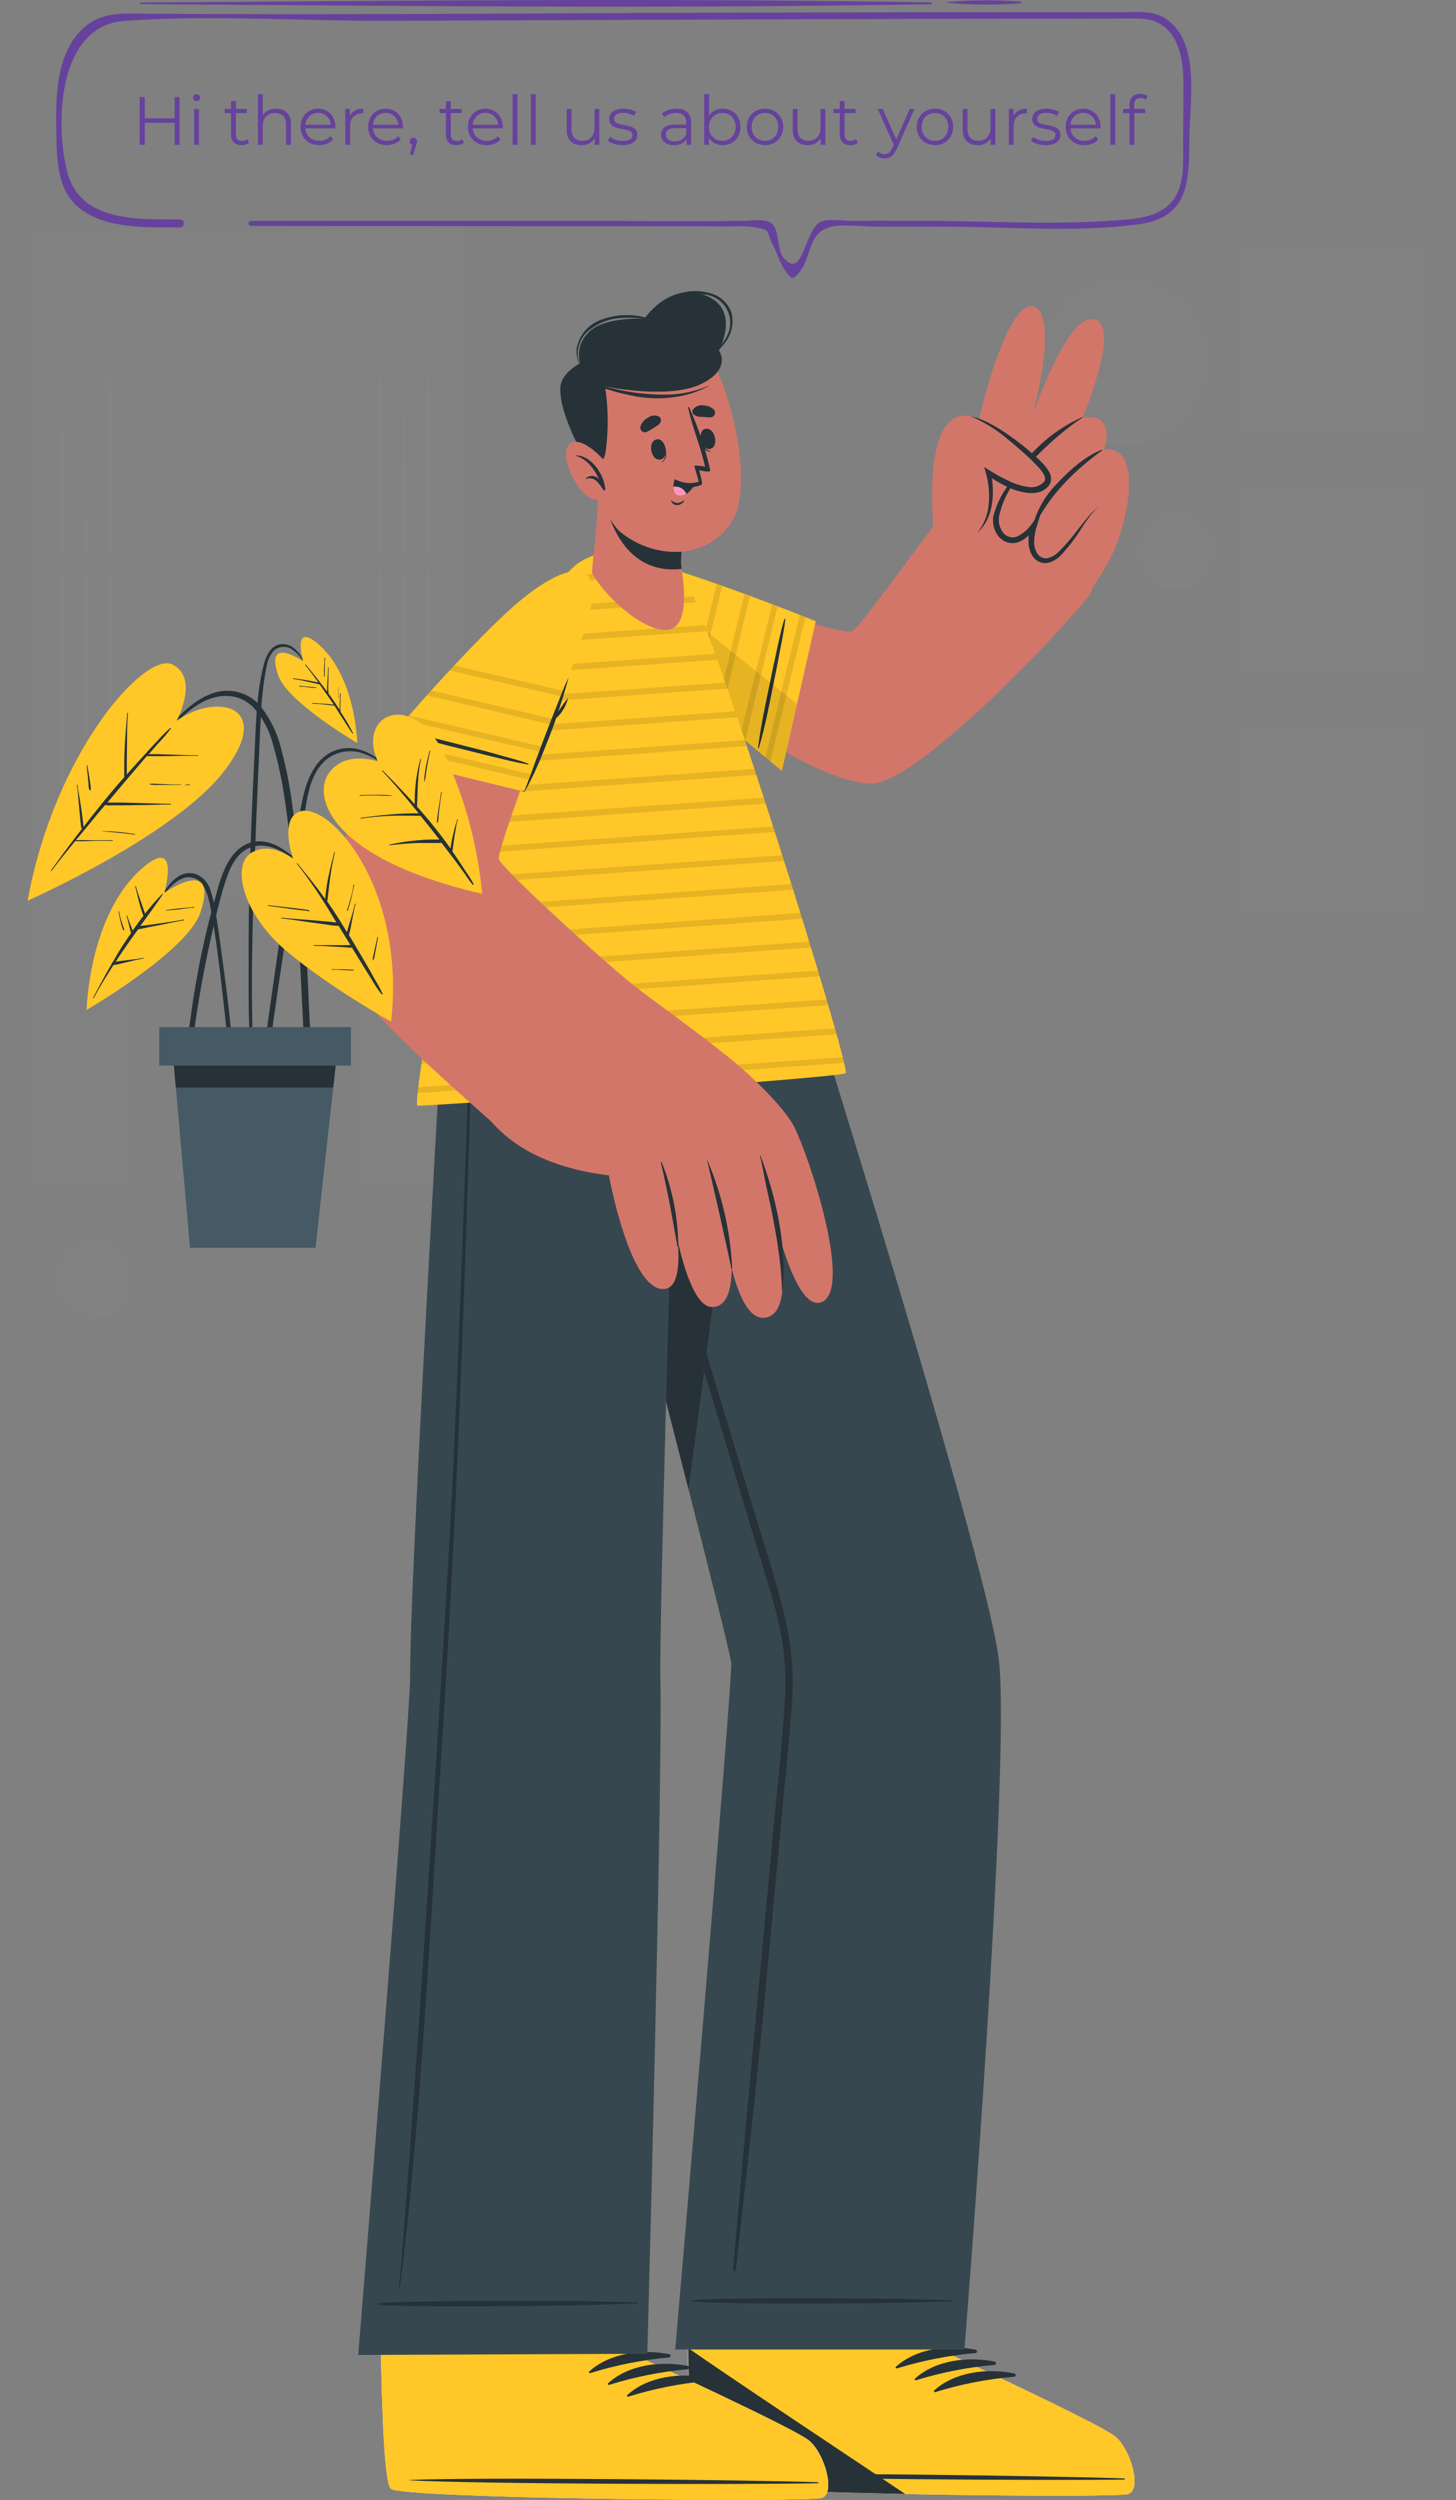 <svg width="342" height="587" viewBox="0 0 342 587" fill="none" xmlns="http://www.w3.org/2000/svg">
<rect x="0" y="0" width="342" height="587" fill="#808080" stroke="none"/>
<g opacity="0.1">
<path opacity="0.1" d="M34.054 271.158L23.354 271.386L17.921 271.475C16.102 271.516 14.275 271.475 12.456 271.516H12.097V271.149L12.048 262.021V261.613H12.456L23.256 261.662C26.861 261.662 30.456 261.752 34.056 261.801H34.284V262.021C34.284 263.571 34.211 265.113 34.178 266.63L34.054 271.158ZM34.054 271.158L33.94 266.541C33.94 265.024 33.85 263.522 33.834 262.03L34.054 262.249C30.454 262.29 26.859 262.38 23.254 262.388L12.454 262.437L12.862 262.029V271.157L12.495 270.789C14.273 270.789 16.052 270.789 17.838 270.838L23.205 270.928L34.054 271.158Z" fill="#EBEBEB"/>
<path opacity="0.1" d="M22.006 282.667L11.306 282.895L5.873 282.985C4.054 283.026 2.227 282.985 0.408 283.026H0.049V282.659L0 273.531V273.123H0.408L11.208 273.172C14.808 273.172 18.408 273.262 22.008 273.311H22.236V273.531C22.236 275.081 22.171 276.623 22.13 278.14L22.006 282.667ZM22.006 282.667L21.892 278.05C21.851 276.534 21.802 275.032 21.786 273.539L22.006 273.759C18.406 273.8 14.806 273.89 11.206 273.898L0.406 273.947L0.814 273.539L0.773 282.667L0.406 282.3C2.184 282.3 3.963 282.3 5.749 282.349L11.116 282.439L22.006 282.667Z" fill="#EBEBEB"/>
<path opacity="0.1" d="M306.269 174.109L295.559 174.337L290.126 174.427C288.315 174.427 286.488 174.427 284.669 174.468H284.302V174.101L284.261 164.973V164.557H284.669L295.469 164.606C299.069 164.606 302.664 164.696 306.269 164.737H306.489V164.957C306.489 166.507 306.424 168.04 306.383 169.566L306.269 174.109ZM306.269 174.109L306.155 169.492C306.114 167.975 306.055 166.474 306.049 164.981L306.269 165.201C302.664 165.242 299.069 165.332 295.469 165.332L284.669 165.389L285.077 164.981L285.028 174.109L284.669 173.742C286.447 173.742 288.226 173.742 290.004 173.791L295.371 173.881L306.269 174.109Z" fill="#EBEBEB"/>
<path opacity="0.1" d="M294.22 185.618L283.51 185.838L278.077 185.938H272.253V185.571L272.212 176.443V176.018H272.628L283.428 176.067C287.028 176.067 290.623 176.157 294.228 176.198H294.448V176.418C294.448 177.968 294.375 179.501 294.342 181.027L294.22 185.618ZM294.22 185.618L294.098 181.001C294.098 179.484 294.008 177.983 293.992 176.49L294.22 176.71C290.615 176.71 287.02 176.841 283.42 176.841L272.62 176.898L273.028 176.49L272.979 185.618L272.62 185.251C274.398 185.251 276.168 185.251 277.955 185.3L283.322 185.39L294.22 185.618Z" fill="#EBEBEB"/>
<path opacity="0.1" d="M282.213 174.109L271.513 174.337L266.08 174.427C264.261 174.427 262.434 174.427 260.615 174.468H260.256V174.101L260.207 164.973V164.557H260.615L271.415 164.606C275.02 164.606 278.615 164.696 282.215 164.737H282.443V164.957C282.443 166.507 282.37 168.04 282.337 169.566L282.213 174.109ZM282.213 174.109L282.099 169.492C282.099 167.975 282.009 166.474 281.993 164.981L282.213 165.201C278.613 165.242 275.018 165.332 271.413 165.332L260.613 165.389L261.021 164.981L260.979 174.109L260.612 173.742C262.39 173.742 264.169 173.742 265.955 173.791L271.322 173.881L282.213 174.109Z" fill="#EBEBEB"/>
<path opacity="0.1" d="M340.823 282.667L330.113 282.895L324.68 282.985C322.869 283.026 321.042 282.985 319.223 283.026H318.856V282.659L318.815 273.531V273.123H319.223L330.023 273.172C333.623 273.172 337.223 273.262 340.823 273.311H341.043V273.531C341.043 275.081 340.978 276.623 340.937 278.14L340.823 282.667ZM340.823 282.667L340.709 278.05C340.709 276.534 340.609 275.032 340.603 273.539L340.823 273.759C337.223 273.8 333.623 273.89 330.023 273.898L319.223 273.947L319.631 273.539L319.582 282.667L319.223 282.3C321.001 282.3 322.78 282.3 324.558 282.349L329.925 282.439L340.823 282.667Z" fill="#EBEBEB"/>
<path opacity="0.1" d="M328.775 52.276L318.065 52.496L312.632 52.596H306.844V42.696H307.26L318.06 42.745C321.66 42.745 325.255 42.835 328.86 42.876H329.08V43.096C329.08 44.638 329.007 46.179 328.974 47.705L328.775 52.276ZM328.775 52.276L328.661 47.659C328.62 46.142 328.561 44.641 328.547 43.148L328.775 43.368C325.17 43.368 321.575 43.499 317.975 43.499L307.175 43.556L307.583 43.148L307.534 52.276L307.175 51.909C308.953 51.909 310.723 51.909 312.51 51.95L317.877 52.05L328.775 52.276Z" fill="#EBEBEB"/>
<path opacity="0.1" d="M340.823 63.761L330.113 63.981L324.68 64.081H318.856V63.763L318.815 54.635V54.219H319.223L330.023 54.268C333.623 54.268 337.223 54.358 340.823 54.399H341.043V54.619C341.043 56.161 340.978 57.702 340.937 59.228L340.823 63.761ZM340.823 63.761L340.709 59.144C340.709 57.627 340.609 56.126 340.603 54.633L340.823 54.853C337.223 54.853 333.623 54.984 330.023 54.984L319.223 55.033L319.631 54.633L319.582 63.761L319.223 63.394H324.558L329.925 63.494L340.823 63.761Z" fill="#EBEBEB"/>
<path opacity="0.1" d="M22.006 52.276L11.306 52.496L5.841 52.596H0.049V52.238L0 43.11V42.694H0.408L11.208 42.743C14.808 42.743 18.408 42.833 22.008 42.874H22.236V43.094C22.236 44.636 22.171 46.177 22.13 47.703L22.006 52.276ZM22.006 52.276L21.892 47.659C21.851 46.142 21.802 44.641 21.786 43.148L22.006 43.368C18.406 43.368 14.806 43.499 11.206 43.499L0.406 43.556L0.814 43.148L0.773 52.276L0.406 51.909C2.184 51.909 3.963 51.909 5.749 51.95L11.116 52.05L22.006 52.276Z" fill="#EBEBEB"/>
<path opacity="0.1" d="M332.102 59.307H292.042V99.367H332.102V59.307Z" fill="white"/>
<path opacity="0.1" d="M289.962 57.235V101.463H334.182V57.235H289.962ZM332.127 99.367H292.042V59.307H332.127V99.367Z" fill="#DBDBDB"/>
<path opacity="0.1" d="M329.215 77.758H297.989V91.609H329.215V77.758Z" fill="#EBEBEB"/>
<path opacity="0.1" d="M320.078 71.339H304.082V87.335H320.078V71.339Z" fill="#C7C7C7"/>
<path opacity="0.1" d="M335.896 57.227H334.191V101.455H335.896V57.227Z" fill="#C7C7C7"/>
<path opacity="0.1" d="M332.102 116.187H292.042V156.247H332.102V116.187Z" fill="white"/>
<path opacity="0.1" d="M309.385 122.599H298.927V152.813H309.385V122.599Z" fill="#C7C7C7"/>
<path opacity="0.1" d="M289.962 114.104V158.332H334.182V114.104H289.962ZM332.127 156.244H292.042V116.184H332.127V156.244Z" fill="#DBDBDB"/>
<path opacity="0.1" d="M320.07 128.219H304.074V144.215H320.07V128.219Z" fill="#EBEBEB"/>
<path opacity="0.1" d="M335.896 114.107H334.191V158.335H335.896V114.107Z" fill="#C7C7C7"/>
<path opacity="0.1" d="M332.102 173.076H292.042V213.136H332.102V173.076Z" fill="white"/>
<path opacity="0.1" d="M318.472 178.533H296.488V191.674H318.472V178.533Z" fill="#EBEBEB"/>
<path opacity="0.1" d="M289.962 170.988V215.216H334.182V170.988H289.962ZM332.127 213.136H292.042V173.068H332.127V213.136Z" fill="#DBDBDB"/>
<path opacity="0.1" d="M320.07 185.107H304.074V201.103H320.07V185.107Z" fill="#C7C7C7"/>
<path opacity="0.1" d="M335.896 170.987H334.191V215.215H335.896V170.987Z" fill="#C7C7C7"/>
<path opacity="0.1" d="M108.97 53.646H6.246V211.162H108.97V53.646Z" fill="#EBEBEB"/>
<path opacity="0.1" d="M55.222 59.959H11.842V130.021H55.222V59.959Z" fill="white"/>
<path opacity="0.1" d="M103.374 59.959H59.994V130.021H103.374V59.959Z" fill="white"/>
<path opacity="0.1" d="M55.222 134.794H11.842V204.856H55.222V134.794Z" fill="white"/>
<path opacity="0.1" d="M103.374 134.794H59.994V204.856H103.374V134.794Z" fill="white"/>
<path opacity="0.1" d="M30.579 53.646H6.246V278.997H30.579V53.646Z" fill="#DBDBDB"/>
<path opacity="0.1" d="M25.962 64.364L26.162 88.73L26.227 113.096L26.358 161.827L26.227 210.558L26.162 234.924L25.962 259.29L25.774 234.924L25.709 210.558L25.578 161.827L25.709 113.096L25.774 88.73L25.962 64.364Z" fill="#EBEBEB"/>
<path opacity="0.1" d="M14.795 70.01L14.983 91.765L15.089 113.528L15.179 157.039L15.089 200.55L14.983 222.305L14.795 244.068L14.607 222.305L14.493 200.55L14.411 157.039L14.501 113.528L14.606 91.767L14.795 70.01Z" fill="#EBEBEB"/>
<path opacity="0.1" d="M20.382 75.148L20.57 100.623L20.635 126.098L20.766 177.048L20.635 227.998L20.57 253.473L20.382 278.948L20.182 253.473L20.117 227.998L19.986 177.048L20.117 126.098L20.19 100.623L20.382 75.148Z" fill="#EBEBEB"/>
<path opacity="0.1" d="M10.635 65.645L10.823 92.311L10.896 118.977L11.027 172.301L10.896 225.625L10.831 252.291L10.631 278.949L10.443 252.291L10.378 225.625L10.247 172.301L10.378 118.977L10.443 92.311L10.635 65.645Z" fill="#EBEBEB"/>
<path opacity="0.1" d="M108.97 53.654H84.637V279.005H108.97V53.654Z" fill="#DBDBDB"/>
<path opacity="0.1" d="M89.254 64.364L89.442 88.73L89.515 113.096L89.646 161.827L89.515 210.558L89.45 234.924L89.25 259.29L89.062 234.924L88.997 210.558L88.867 161.827L88.997 113.096L89.062 88.73L89.254 64.364Z" fill="#EBEBEB"/>
<path opacity="0.1" d="M100.429 70.01L100.617 91.765L100.723 113.528L100.813 157.039L100.723 200.55L100.617 222.305L100.429 244.068L100.241 222.305L100.135 200.55L100.045 157.039L100.135 113.528L100.241 91.765L100.429 70.01Z" fill="#EBEBEB"/>
<path opacity="0.1" d="M94.842 75.148L95.03 100.623L95.103 126.098L95.225 177.048L95.103 227.998L95.03 253.473L94.842 278.948L94.654 253.473L94.589 227.998L94.459 177.048L94.589 126.098L94.654 100.623L94.842 75.148Z" fill="#EBEBEB"/>
<path opacity="0.1" d="M104.581 65.645L104.769 92.311L104.842 118.977L104.972 172.301L104.842 225.625L104.777 252.291L104.577 278.949L104.389 252.291L104.324 225.625L104.193 172.301L104.324 118.977L104.389 92.311L104.581 65.645Z" fill="#EBEBEB"/>
<path opacity="0.1" d="M248.988 97.842C250.373 99.429 252.003 100.784 253.817 101.855C258.139 104.442 263.278 105.305 268.208 104.271C273.139 103.237 277.498 100.382 280.416 96.276C283.334 92.17 284.597 87.114 283.953 82.118C283.308 77.122 280.804 72.552 276.939 69.321C273.074 66.09 268.133 64.435 263.102 64.686C258.071 64.937 253.319 67.076 249.795 70.675C246.271 74.275 244.233 79.071 244.089 84.106C243.945 89.142 245.705 94.046 249.017 97.842H248.988Z" fill="#EBEBEB"/>
<path opacity="0.1" d="M258.928 80.704C258.572 81.855 258.565 83.086 258.909 84.241C259.253 85.396 259.931 86.423 260.858 87.193C261.786 87.962 262.921 88.439 264.119 88.564C265.318 88.689 266.526 88.455 267.592 87.893C268.658 87.33 269.533 86.465 270.107 85.405C270.681 84.345 270.927 83.139 270.816 81.939C270.704 80.74 270.24 79.6 269.48 78.664C268.721 77.728 267.701 77.039 266.55 76.683V76.683C265.785 76.446 264.982 76.363 264.185 76.437C263.388 76.511 262.614 76.741 261.906 77.115C261.198 77.488 260.571 77.997 260.06 78.613C259.549 79.229 259.164 79.939 258.928 80.704V80.704Z" fill="white"/>
<path opacity="0.1" d="M249.739 95.436L248.997 97.883C250.382 99.455 252.01 100.796 253.818 101.856C256.095 103.225 258.622 104.124 261.251 104.502C263.881 104.88 266.559 104.728 269.129 104.056L269.871 101.666C270.28 100.344 270.425 98.954 270.297 97.576C270.169 96.199 269.771 94.859 269.126 93.635C268.481 92.411 267.601 91.326 266.536 90.442C265.471 89.558 264.243 88.893 262.921 88.484C261.599 88.075 260.21 87.93 258.832 88.058C257.454 88.185 256.115 88.583 254.891 89.229C253.667 89.874 252.582 90.754 251.698 91.819C250.814 92.883 250.148 94.112 249.739 95.434V95.436Z" fill="white"/>
<path opacity="0.1" d="M271.992 137.543C273.763 138.453 275.777 138.778 277.745 138.474C279.713 138.169 281.534 137.249 282.947 135.845C284.36 134.442 285.293 132.627 285.611 130.662C285.929 128.696 285.617 126.68 284.719 124.902C283.822 123.125 282.384 121.677 280.613 120.766C278.842 119.856 276.828 119.529 274.86 119.833C272.892 120.138 271.071 121.057 269.658 122.46C268.244 123.863 267.311 125.677 266.992 127.643C266.673 129.61 266.984 131.627 267.883 133.406C268.781 135.184 270.22 136.632 271.992 137.543Z" fill="#EBEBEB"/>
<path opacity="0.1" d="M273.395 128.297C273.439 128.863 273.65 129.403 274 129.85C274.351 130.296 274.827 130.628 275.367 130.805C275.907 130.981 276.486 130.993 277.033 130.839C277.58 130.686 278.069 130.374 278.438 129.943C278.807 129.511 279.041 128.98 279.108 128.416C279.176 127.853 279.074 127.281 278.817 126.775C278.56 126.269 278.159 125.85 277.664 125.572C277.169 125.294 276.602 125.169 276.036 125.213H276.029C275.654 125.241 275.288 125.344 274.953 125.514C274.617 125.684 274.319 125.918 274.074 126.203C273.829 126.489 273.643 126.82 273.526 127.177C273.409 127.535 273.364 127.912 273.393 128.287L273.395 128.297Z" fill="white"/>
<path opacity="0.1" d="M271.902 136.36L271.992 137.543C273.555 138.338 275.308 138.683 277.055 138.539C278.803 138.395 280.476 137.768 281.887 136.727L281.787 135.552C281.769 134.889 281.617 134.236 281.342 133.632C281.067 133.029 280.674 132.486 280.185 132.037C279.697 131.589 279.123 131.242 278.498 131.019C277.874 130.796 277.211 130.7 276.548 130.738C275.886 130.775 275.238 130.945 274.643 131.237C274.047 131.53 273.516 131.939 273.082 132.44C272.647 132.941 272.317 133.524 272.112 134.155C271.907 134.786 271.83 135.452 271.887 136.113C271.891 136.183 271.897 136.254 271.904 136.326L271.902 136.36Z" fill="white"/>
<path opacity="0.1" d="M20.685 309.463C22.657 309.741 24.665 309.388 26.424 308.454C28.183 307.521 29.6 306.054 30.474 304.265C31.348 302.476 31.634 300.457 31.289 298.496C30.945 296.535 29.989 294.733 28.558 293.349C27.127 291.965 25.294 291.069 23.323 290.79C21.352 290.511 19.342 290.864 17.584 291.797C15.825 292.73 14.406 294.196 13.532 295.984C12.657 297.773 12.371 299.793 12.715 301.754C13.059 303.716 14.015 305.519 15.447 306.904C16.879 308.288 18.712 309.184 20.685 309.463Z" fill="#EBEBEB"/>
<path opacity="0.1" d="M18.947 300.32C19.176 300.839 19.553 301.279 20.032 301.585C20.51 301.89 21.069 302.046 21.636 302.034C22.204 302.022 22.755 301.842 23.22 301.516C23.685 301.191 24.044 300.735 24.25 300.206C24.456 299.678 24.501 299.099 24.378 298.545C24.256 297.991 23.972 297.485 23.563 297.092C23.153 296.699 22.636 296.436 22.078 296.337C21.519 296.238 20.943 296.306 20.423 296.534C20.077 296.685 19.765 296.903 19.503 297.176C19.242 297.448 19.037 297.769 18.9 298.121C18.763 298.472 18.696 298.848 18.704 299.225C18.713 299.602 18.795 299.974 18.947 300.32Z" fill="white"/>
<path opacity="0.1" d="M20.212 308.379L20.685 309.463C22.421 309.708 24.191 309.465 25.796 308.761C27.401 308.056 28.778 306.918 29.772 305.474L29.299 304.398C28.771 303.193 27.786 302.247 26.561 301.768C25.335 301.289 23.97 301.317 22.765 301.845C21.56 302.373 20.614 303.358 20.135 304.583C19.657 305.808 19.684 307.174 20.212 308.379Z" fill="white"/>
</g>
<path d="M265.001 585.614C261.701 586.69 167.376 585.452 163.825 583.124C162.455 582.269 161.836 568.508 161.556 551.874V551.358C161.556 547.925 161.438 544.389 161.438 540.809V539.336L166.005 490.405L229.105 491.039L222.873 539.513L222.799 541.428L222.416 551.462V552.493C222.416 552.493 258.307 569.113 261.947 572.093C265.587 575.073 268.318 584.568 265.001 585.614Z" fill="#D3766A"/>
<path d="M265.001 585.614C261.701 586.69 167.376 585.452 163.825 583.124C162.455 582.269 161.836 568.508 161.556 551.874V551.358C161.556 547.925 161.438 544.389 161.438 540.809V539.336L222.877 539.513L222.803 541.428L222.42 551.462V552.493C222.42 552.493 258.311 569.113 261.951 572.093C265.591 575.073 268.318 584.568 265.001 585.614Z" fill="#EBEBEB"/>
<path d="M265.016 585.609C263.307 586.154 237.685 586.095 212.638 585.609C207.599 585.509 202.604 585.388 197.904 585.255C180.032 584.769 165.269 584.032 163.899 583.133C162.529 582.234 161.925 568.915 161.66 552.575V551.352L222.437 551.47V552.509C222.437 552.509 258.343 569.109 261.967 572.09C265.591 575.071 268.316 584.553 265.016 585.609Z" fill="#FFC727"/>
<path d="M263.985 581.945C248.085 581.345 183.937 580.472 168.216 581.061C168.083 581.061 168.083 581.149 168.216 581.161C183.952 582.089 248.132 582.472 263.985 582.207C264.324 582.196 264.324 581.96 263.985 581.945Z" fill="#263238"/>
<path d="M229.183 551.727C222.936 550.475 215.274 551.344 210.442 555.735C210.251 555.897 210.442 556.162 210.693 556.103C216.698 554.257 222.881 553.05 229.14 552.503C229.244 552.488 229.339 552.434 229.403 552.351C229.467 552.267 229.496 552.162 229.483 552.058C229.472 551.979 229.437 551.905 229.384 551.846C229.33 551.787 229.26 551.746 229.183 551.727V551.727Z" fill="#263238"/>
<path d="M233.662 554.511C227.415 553.259 219.753 554.111 214.921 558.519C214.729 558.681 214.921 558.946 215.171 558.887C221.179 557.033 227.368 555.826 233.632 555.287C233.736 555.27 233.829 555.214 233.891 555.129C233.953 555.044 233.98 554.939 233.965 554.835C233.952 554.757 233.916 554.684 233.863 554.627C233.809 554.569 233.739 554.529 233.662 554.511Z" fill="#263238"/>
<path d="M238.171 557.281C231.924 556.029 224.262 556.898 219.43 561.289C219.238 561.466 219.43 561.731 219.695 561.672C225.706 559.809 231.901 558.602 238.171 558.072C238.277 558.072 238.379 558.03 238.454 557.955C238.529 557.88 238.571 557.778 238.571 557.672C238.569 557.567 238.526 557.468 238.451 557.395C238.376 557.322 238.276 557.281 238.171 557.281V557.281Z" fill="#263238"/>
<path d="M212.638 585.599C207.599 585.499 202.604 585.378 197.904 585.245C180.032 584.759 165.269 584.022 163.899 583.123C162.529 582.224 161.925 568.905 161.66 552.565V551.342C169.954 557.178 199.289 576.714 212.638 585.599Z" fill="#263238"/>
<path d="M226.546 551.668H158.609C158.609 551.668 172.282 393.016 171.752 390.246C171.074 386.695 167.067 370.635 161.718 349.669C160.053 343.098 158.241 336.055 156.37 328.762C151.302 309.019 145.718 287.508 140.855 268.678C133.562 240.551 127.855 218.716 127.855 218.716H185.42C185.42 218.716 192.139 239.977 200.596 267.647C214.372 312.629 232.774 374.525 234.601 389.568C237.552 413.864 226.546 551.668 226.546 551.668Z" fill="#37474F"/>
<path d="M223.54 540.101C213.226 539.88 216.173 539.792 205.771 539.701C200.688 539.701 167.331 539.362 162.587 540.143C162.561 540.143 162.535 540.153 162.516 540.172C162.498 540.191 162.487 540.216 162.487 540.243C162.487 540.269 162.498 540.295 162.516 540.313C162.535 540.332 162.561 540.343 162.587 540.343C167.331 541.124 200.687 540.843 205.771 540.785C216.085 540.697 213.138 540.608 223.54 540.385C223.579 540.385 223.616 540.369 223.644 540.342C223.672 540.314 223.687 540.277 223.687 540.238C223.684 540.201 223.668 540.166 223.64 540.14C223.613 540.115 223.577 540.101 223.54 540.101V540.101Z" fill="#263238"/>
<path d="M184.54 380.55C182.315 370.737 178.985 361.116 176.098 351.466C170.205 331.88 164.282 312.309 158.329 292.752C155.382 282.93 152.396 273.152 149.371 263.417C147.898 258.481 146.336 253.545 144.789 248.61C143.242 243.675 141.548 239.018 140.189 234.156C139.629 232.167 139.334 233.256 140.042 235.777C141.515 240.845 142.886 245.914 144.359 250.967C147.306 260.977 150.252 270.981 153.199 280.979C159.092 300.87 164.986 320.76 171.012 340.636C173.959 350.596 176.955 360.561 180 370.531C181.528 375.267 182.758 380.095 183.683 384.985C184.475 390.101 184.673 395.293 184.272 400.455C183.624 410.769 182.43 421.23 181.458 431.587L178.585 462.764C176.621 483.391 174.721 504.072 172.885 524.808C172.649 527.431 172.428 530.039 172.222 532.676C172.148 533.545 172.782 533.648 172.87 532.809C175.11 512.359 177.526 491.672 179.441 471.193C181.356 450.714 183.272 430.44 185.172 410.063C185.643 404.95 186.189 399.823 186.203 394.681C186.182 389.923 185.624 385.183 184.54 380.55V380.55Z" fill="#263238"/>
<path d="M178.912 218.716C174.904 249.657 167.287 307.604 161.733 349.669C148.753 298.705 127.845 218.716 127.845 218.716H178.912Z" fill="#263238"/>
<path d="M193.045 586.527C189.745 587.603 95.42 586.719 91.854 584.405C90.484 583.551 89.806 569.805 89.482 553.155V552.642C89.482 549.209 89.349 545.688 89.335 542.107V540.632C89.114 516.632 90.808 491.701 90.808 491.701L152.454 492.113L150.745 540.587V542.502L150.406 552.536V553.567C150.406 553.567 186.356 570.054 190.006 573.015C193.656 575.976 196.357 585.451 193.045 586.527Z" fill="#D3766A"/>
<path d="M193.041 586.527C189.741 587.603 95.416 586.719 91.85 584.405C90.48 583.55 89.802 569.805 89.478 553.155V552.639C89.478 549.206 89.345 545.685 89.331 542.104V540.631H150.785V542.546L150.446 552.58V553.611C150.446 553.611 186.396 570.098 190.046 573.06C193.696 576.022 196.357 585.452 193.041 586.527Z" fill="#EBEBEB"/>
<path d="M193.042 586.527C189.742 587.603 95.417 586.719 91.851 584.405C90.481 583.55 89.803 569.805 89.479 553.155V552.639L150.344 552.521V553.552C150.344 553.552 186.294 570.039 189.944 573C193.594 575.961 196.357 585.452 193.042 586.527Z" fill="#FFC727"/>
<path d="M192.011 582.83C176.111 582.285 111.948 581.622 96.242 582.3C96.109 582.3 96.109 582.388 96.242 582.388C111.992 583.272 176.158 583.419 192.011 583.081C192.35 583.11 192.35 582.83 192.011 582.83Z" fill="#263238"/>
<path d="M157.135 552.757C150.903 551.534 143.241 552.433 138.408 556.838C138.231 557.015 138.408 557.28 138.673 557.206C144.679 555.332 150.868 554.107 157.134 553.552C157.24 553.552 157.342 553.51 157.417 553.435C157.492 553.36 157.534 553.258 157.534 553.152C157.534 553.046 157.492 552.944 157.417 552.869C157.342 552.794 157.24 552.752 157.134 552.752L157.135 552.757Z" fill="#263238"/>
<path d="M161.556 555.528C155.309 554.305 147.647 555.189 142.829 559.609C142.637 559.771 142.829 560.036 143.094 559.977C149.099 558.098 155.288 556.868 161.555 556.308C161.658 556.287 161.749 556.226 161.808 556.139C161.866 556.052 161.888 555.945 161.869 555.842C161.854 555.764 161.816 555.693 161.76 555.637C161.704 555.582 161.633 555.543 161.556 555.528V555.528Z" fill="#263238"/>
<path d="M166.079 558.297C159.832 557.059 152.17 557.958 147.352 562.364C147.16 562.541 147.352 562.806 147.617 562.732C153.613 560.86 159.792 559.635 166.049 559.078C166.153 559.061 166.246 559.005 166.308 558.92C166.37 558.835 166.397 558.73 166.382 558.626C166.37 558.547 166.335 558.474 166.281 558.415C166.227 558.356 166.157 558.315 166.079 558.297V558.297Z" fill="#263238"/>
<path d="M183.656 218.716C183.656 218.716 182.33 246.253 176.024 268.074C175.524 269.874 174.963 271.654 174.374 273.349C168.598 275.687 163.046 278.542 157.784 281.88C157.784 281.88 157.121 303.98 156.458 328.763C155.721 356.389 154.985 387.212 155.117 393.739C155.692 418.197 152.052 552.671 152.052 552.671L84.144 552.951C84.144 552.951 96.417 402.77 96.329 393.827C96.211 379.432 99.629 315.738 102.222 269.371C103.843 240.771 105.169 218.731 105.169 218.731L183.656 218.716Z" fill="#37474F"/>
<path d="M149.651 540.587C139.337 540.41 142.284 540.322 131.882 540.263C126.814 540.263 93.442 540.086 88.698 540.896C88.671 540.896 88.646 540.906 88.627 540.925C88.609 540.944 88.598 540.969 88.598 540.996C88.598 541.022 88.609 541.048 88.627 541.066C88.646 541.085 88.671 541.096 88.698 541.096C93.457 541.862 126.814 541.435 131.898 541.361C142.212 541.214 139.265 541.14 149.667 540.875C149.686 540.874 149.706 540.869 149.723 540.861C149.741 540.853 149.757 540.841 149.77 540.827C149.783 540.812 149.793 540.795 149.799 540.777C149.806 540.759 149.808 540.739 149.807 540.72C149.803 540.682 149.785 540.647 149.756 540.622C149.727 540.597 149.689 540.585 149.651 540.587V540.587Z" fill="#263238"/>
<path d="M110.843 228.558C109.591 266.438 108.265 304.333 106.57 342.214C104.875 380.095 95.943 516.248 93.663 537.376C93.663 537.523 93.869 537.568 93.884 537.376C98.835 499.79 101.59 444.156 104.021 406.335C106.452 368.514 108.102 330.635 109.384 292.768C110.121 271.345 110.684 249.908 111.314 228.485C111.329 228.217 110.857 228.248 110.843 228.558Z" fill="#263238"/>
<path d="M177.13 271.712C170.373 274.528 163.876 277.93 157.711 281.878C157.475 282.025 157.711 282.408 157.917 282.278C164.473 279.096 171.177 276.031 177.528 272.495C177.576 272.462 177.617 272.42 177.648 272.371C177.68 272.323 177.701 272.268 177.712 272.211C177.722 272.154 177.722 272.096 177.709 272.039C177.697 271.982 177.674 271.928 177.641 271.881C177.586 271.8 177.507 271.74 177.414 271.709C177.322 271.679 177.222 271.68 177.13 271.712Z" fill="#263238"/>
<path d="M177.513 248.375C177.056 250.791 176.482 253.175 175.951 255.575C175.42 257.975 175.111 260.113 174.478 262.338C173.998 264.498 172.903 266.473 171.325 268.025C170.441 268.835 169.469 269.572 168.525 270.325C168.025 270.725 167.479 271.125 166.949 271.518L167.126 270.56C167.288 269.632 167.435 268.718 167.597 267.805C167.93 265.771 168.254 263.738 168.569 261.705C169.188 257.697 169.748 253.646 170.587 249.682C170.575 249.649 170.551 249.622 170.519 249.606C170.488 249.591 170.451 249.589 170.418 249.601C170.399 249.607 170.382 249.618 170.368 249.632C170.354 249.646 170.343 249.663 170.337 249.682C169.337 253.601 168.23 257.491 167.39 261.469C166.963 263.414 165.445 273.005 165.39 273.683C165.335 274.361 165.257 275.156 165.228 275.805C165.14 276.519 165.14 277.241 165.228 277.956C165.237 277.977 165.251 277.996 165.267 278.013C165.284 278.029 165.304 278.041 165.326 278.05C165.347 278.058 165.37 278.062 165.394 278.062C165.417 278.061 165.44 278.056 165.461 278.047C165.502 278.029 165.535 277.997 165.552 277.956V277.956C165.85 277.295 166.052 276.596 166.152 275.879C166.329 275.186 166.491 274.494 166.609 273.802C166.634 273.544 166.673 273.289 166.727 273.036C167.67 272.461 168.554 271.695 169.438 271.062C170.322 270.429 171.353 269.692 172.252 268.94C173.923 267.541 175.127 265.664 175.7 263.562C176.291 261.298 176.671 258.985 176.834 256.652C177.143 253.926 177.364 251.186 177.747 248.475C177.763 248.242 177.542 248.183 177.513 248.375Z" fill="#263238"/>
<path d="M146.366 145.061C157.181 159.795 190.935 184.488 205.05 183.943C215.25 183.56 246.967 150.91 255.498 140.213C263.734 129.899 230.23 110.186 225.206 116.113C217.088 125.69 201.735 147.923 200.07 148.262C197.315 148.792 180.43 143.65 154.764 133.72C139.075 127.646 139.898 136.309 146.366 145.061Z" fill="#D3766A"/>
<path d="M262.644 126.659C260.434 134.159 249.929 147.699 246.144 149.997C242.359 152.295 218.725 135.263 218.577 130.652C218.429 126.041 227.815 101.479 234.342 96.927C240.869 92.375 264.928 118.909 262.644 126.659Z" fill="#D3766A"/>
<path d="M228.933 106.769C231.364 110.114 236.3 115.757 236.609 115.447C236.373 115.786 232.189 121.886 235.283 125.319C238.377 128.752 242.561 123.61 242.812 123.271C242.694 123.671 241.073 128.988 244.005 131.065C249.044 134.645 253.552 121.179 258.12 119.131C258.12 119.131 262.54 126.498 262.643 126.66C262.746 126.822 267.181 113.93 264.116 107.919C263.676 107.037 262.949 106.333 262.054 105.92C261.159 105.508 260.151 105.412 259.195 105.65C259.195 105.65 261.125 101.716 258.782 98.917C257.574 97.444 254.229 98.151 254.229 98.151C254.229 98.151 263.467 76.451 257.058 74.975C250.649 73.499 242.59 97.429 242.59 97.429C242.59 97.429 249.058 73.354 242.59 71.954C235.784 70.479 227.71 105.089 228.933 106.769Z" fill="#D3766A"/>
<path d="M254.26 98.091C254.334 98.091 254.26 97.929 254.172 97.958C246.314 101.466 239.973 107.675 236.3 115.458C236.167 115.738 236.3 116.106 236.506 115.797C239.247 110.6 248.22 101.907 254.26 98.091Z" fill="#263238"/>
<path d="M242.768 123.919C246.437 116.346 252.153 110.659 258.868 105.767C258.956 105.767 258.868 105.59 258.768 105.62C254.834 107.093 250.868 110.733 248.042 113.797C245.352 116.584 243.442 120.028 242.502 123.786C242.461 123.934 242.694 124.081 242.768 123.919Z" fill="#263238"/>
<path d="M258.121 119.134C257.154 119.795 256.328 120.641 255.69 121.624C254.998 122.552 254.334 123.539 253.69 124.571C252.418 126.582 250.964 128.471 249.344 130.214C248.483 131.172 247.362 131.858 246.117 132.188C245.416 132.294 244.7 132.193 244.056 131.897C243.412 131.601 242.868 131.123 242.492 130.523C241.834 129.389 241.522 128.089 241.592 126.781C241.58 126.411 241.605 126.041 241.666 125.676C241.063 126.281 240.36 126.778 239.588 127.145C238.723 127.552 237.744 127.645 236.818 127.41C235.927 127.158 235.131 126.645 234.534 125.937C233.985 125.238 233.597 124.427 233.398 123.561C233.2 122.695 233.195 121.796 233.385 120.928C234.218 117.971 235.675 115.228 237.658 112.883V114.121C236.257 116.249 235.258 118.616 234.711 121.105C234.57 121.789 234.578 122.496 234.733 123.177C234.888 123.858 235.188 124.498 235.611 125.054C236.004 125.569 236.563 125.934 237.193 126.087C237.823 126.24 238.487 126.172 239.073 125.894C240.373 125.236 241.487 124.264 242.314 123.065L244.686 119.824L243.505 123.634C243.172 124.7 242.979 125.804 242.93 126.92C242.846 127.945 243.072 128.971 243.578 129.867C243.819 130.276 244.171 130.609 244.594 130.825C245.016 131.042 245.492 131.134 245.965 131.09C247.015 130.847 247.972 130.304 248.72 129.528C250.366 127.884 251.884 126.116 253.258 124.239C253.98 123.326 254.731 122.397 255.483 121.499C256.183 120.531 257.083 119.724 258.121 119.134V119.134Z" fill="#263238"/>
<path d="M219.445 126.173C219.445 126.173 215.545 93.302 229.14 98.073C233.177 99.546 248.088 110.14 246.01 113.173C243.31 117.073 236.271 113.807 232.175 111.037C232.175 111.037 235.122 122.043 228.02 126.345C226.714 127.111 225.222 127.501 223.708 127.471C222.194 127.441 220.719 126.991 219.445 126.173V126.173Z" fill="#D3766A"/>
<path d="M227.99 97.737C229.635 98.112 231.218 98.722 232.69 99.549C234.188 100.338 235.63 101.229 237.007 102.216C239.798 104.14 242.416 106.304 244.831 108.684C245.469 109.322 246.014 110.046 246.452 110.835C246.704 111.287 246.85 111.791 246.879 112.308C246.898 112.596 246.868 112.885 246.791 113.163C246.713 113.43 246.594 113.683 246.437 113.914C245.844 114.74 244.977 115.33 243.991 115.579C243.083 115.789 242.146 115.839 241.221 115.726C239.483 115.481 237.799 114.943 236.241 114.135C234.707 113.373 233.23 112.502 231.821 111.527L232.721 110.879C233.006 112.147 233.168 113.439 233.207 114.739C233.254 116.025 233.175 117.313 232.971 118.585C232.748 119.855 232.341 121.086 231.763 122.239C231.183 123.357 230.399 124.357 229.45 125.186C230.271 124.241 230.928 123.165 231.395 122.004C231.836 120.854 232.118 119.65 232.235 118.424C232.474 115.979 232.254 113.51 231.587 111.146L231.174 109.673L232.485 110.473C233.867 111.364 235.309 112.156 236.802 112.845C238.235 113.58 239.777 114.077 241.369 114.318C242.067 114.468 242.791 114.435 243.472 114.224C244.154 114.012 244.769 113.628 245.259 113.11C245.966 112.226 244.905 110.723 243.786 109.574C242.656 108.366 241.466 107.215 240.22 106.126C238.968 105.021 237.72 103.916 236.404 102.899C233.881 100.756 231.043 99.015 227.99 97.737V97.737Z" fill="#263238"/>
<path d="M191.613 145.872L183.657 181.012C183.657 181.012 163.413 164.712 150.344 151.338C137.275 137.964 134.166 126.409 152.716 131.978C171.266 137.547 191.613 145.872 191.613 145.872Z" fill="#FFC727"/>
<path opacity="0.1" d="M168.318 137.179L162.145 162.668L163.309 163.714L169.615 137.635L168.318 137.179ZM174.86 139.507L167.994 167.869L169.158 168.886L176.142 139.978L174.86 139.507ZM181.372 141.923L173.858 172.864L175.022 173.851L182.654 142.351L181.372 141.923ZM187.872 144.398L179.772 177.873L180.936 178.845L189.157 144.958L187.872 144.398Z" fill="#030402"/>
<path d="M184.246 145.357C183.465 147.832 182.964 150.411 182.404 152.93C181.844 155.449 181.328 157.91 180.827 160.4C179.781 165.439 178.705 170.478 178.057 175.59C178.057 175.616 178.068 175.642 178.086 175.66C178.105 175.679 178.131 175.69 178.157 175.69C178.17 175.69 178.183 175.687 178.195 175.682C178.207 175.677 178.218 175.67 178.228 175.66C178.237 175.651 178.244 175.64 178.249 175.628C178.254 175.616 178.257 175.603 178.257 175.59C179.73 170.625 180.673 165.59 181.69 160.532C182.21 158.048 182.701 155.553 183.163 153.047C183.649 150.498 184.194 147.934 184.463 145.356C184.458 145.341 184.449 145.328 184.439 145.317C184.428 145.305 184.415 145.296 184.401 145.29C184.387 145.283 184.372 145.28 184.356 145.279C184.341 145.279 184.326 145.281 184.311 145.287C184.296 145.293 184.282 145.303 184.271 145.315C184.26 145.327 184.251 145.341 184.246 145.357V145.357Z" fill="#263238"/>
<path opacity="0.1" d="M187.178 165.306L183.657 181.012C183.657 181.012 163.397 164.729 150.331 151.353C139.931 140.701 135.892 131.212 143.995 130.608L187.178 165.306Z" fill="black"/>
<path d="M98.054 259.631C98.304 259.881 197.816 253.06 198.654 251.984C199.818 250.511 168.317 149.334 160.42 134.468C157.061 128.133 140.971 127.234 134.607 133.216C118.68 148.185 107.6 196.616 105.272 211.143C101.399 235.114 97.17 258.762 98.054 259.631Z" fill="#FFC727"/>
<path opacity="0.1" d="M160.554 134.674L131.411 136.737C131.824 136.237 132.221 135.75 132.634 135.264L159.67 133.349C159.966 133.687 160.223 134.058 160.436 134.454C160.468 134.531 160.508 134.604 160.554 134.674V134.674ZM162.941 140.052L127.462 142.552C127.167 143.023 126.887 143.51 126.622 144.025L163.456 141.417C163.295 140.921 163.118 140.479 162.941 140.052V140.052ZM165.549 146.771L123.602 149.718L122.939 151.191L166.05 148.185C165.888 147.669 165.711 147.213 165.55 146.712L165.549 146.771ZM168.01 153.519L120.435 156.878L119.86 158.351L168.481 154.903C168.334 154.402 168.172 153.96 168.01 153.518V153.519ZM170.397 160.267L117.709 163.995C117.532 164.466 117.37 164.938 117.209 165.468L170.869 161.668C170.691 161.15 170.544 160.709 170.396 160.266L170.397 160.267ZM172.71 167.015L115.249 171.081C115.087 171.538 114.94 172.009 114.792 172.554L173.137 168.414C173.004 167.914 172.857 167.456 172.695 167.014L172.71 167.015ZM174.979 173.778L113.097 178.198C112.95 178.669 112.817 179.126 112.684 179.598L175.45 175.178C175.273 174.707 175.126 174.22 174.964 173.778H174.979ZM177.219 180.526L111.093 185.209C110.96 185.68 110.828 186.152 110.71 186.682L177.675 181.952C177.541 181.492 177.384 181.04 177.204 180.597L177.219 180.526ZM179.429 187.289L109.252 192.254C109.134 192.725 109.031 193.197 108.913 193.727L179.856 188.703L179.429 187.289ZM181.629 194.052L107.622 199.282C107.522 199.753 107.416 200.225 107.327 200.682L182.042 195.334C181.895 194.951 181.747 194.494 181.615 194.052H181.629ZM183.795 200.815L106.154 206.309C106.054 206.795 105.963 207.252 105.889 207.694L184.199 202.154C184.037 201.712 183.904 201.226 183.772 200.813L183.795 200.815ZM185.917 207.593L104.882 213.324L104.661 214.694L186.286 208.918C186.186 208.476 186.05 208.034 185.903 207.592L185.917 207.593ZM188.039 214.356L103.777 220.382L103.556 221.752L188.422 215.741C188.286 215.285 188.173 214.823 188.083 214.356H188.039ZM190.116 221.119L102.627 227.307C102.591 227.775 102.512 228.238 102.391 228.692L190.513 222.46C190.38 222.018 190.233 221.576 190.1 221.119H190.116ZM192.164 227.897L101.478 234.306L101.257 235.691L192.503 229.223C192.455 228.765 192.335 228.318 192.149 227.897H192.164ZM194.183 234.66L100.329 241.305L100.108 242.69L194.566 236.001L194.183 234.66ZM196.143 241.437L99.225 248.377C99.195 248.838 99.126 249.297 99.019 249.747L196.512 242.847C196.379 242.347 196.262 241.904 196.129 241.433L196.143 241.437ZM197.97 248.229L98.208 255.286C98.186 255.745 98.137 256.202 98.061 256.656L198.25 249.569C198.183 249.115 198.085 248.667 197.955 248.228L197.97 248.229Z" fill="#030402"/>
<path d="M119.123 145.548C105.73 158.411 69.971 204.409 75.023 219.348C79.443 232.608 106.863 255.593 118.767 266.348C123.099 270.267 154.526 235.614 150.474 232.648C144.418 228.228 117.544 203.696 117.174 201.707C116.804 199.718 125.189 177.264 135.296 150.007C144.819 124.331 127.492 137.489 119.123 145.548Z" fill="#D3766A"/>
<path d="M147.397 230.429C147.397 230.429 161.821 240.816 170.971 248.109C176.054 252.146 184.143 259.896 186.515 264.522C190.08 271.506 200.482 303.022 192.895 305.776C186.029 308.208 180.536 280.008 180.536 280.008C180.536 280.008 188.595 308.002 179.785 309.387C170.975 310.772 168.926 277.96 168.926 277.96C168.926 277.96 176.558 306.882 167.246 306.897C160.218 306.897 156.756 277.43 156.756 277.43C156.756 277.43 163.15 302.345 155.916 302.669C147.93 303.023 143.024 275.986 143.024 275.986C124.489 273.717 116.091 265.776 111.715 258.217C110.736 256.434 147.397 230.429 147.397 230.429Z" fill="#D3766A"/>
<path d="M178.647 271.359C186.161 291.5 183.671 303.685 183.671 303.346C183.671 295.39 181.107 283.411 180.326 280.067C179.545 276.723 179.295 274.704 178.526 271.374C178.5 271.3 178.618 271.27 178.647 271.359Z" fill="#263238"/>
<path d="M166.223 272.597C169.625 280.612 171.576 289.167 171.984 297.865C171.984 298.189 171.837 298.115 171.778 297.777C170.909 293.519 167.178 276.826 166.12 272.612C166.109 272.553 166.197 272.536 166.223 272.597Z" fill="#263238"/>
<path d="M155.442 272.934C157.944 279.183 159.263 285.843 159.332 292.574C159.332 292.898 159.126 292.766 159.067 292.427C157.903 285.856 157.034 280.64 155.221 272.949C155.191 272.891 155.398 272.803 155.442 272.934Z" fill="#263238"/>
<path d="M123.101 185.889L88.094 177.289C88.094 177.289 104.714 157.31 118.313 144.462C131.912 131.614 143.508 128.785 137.585 147.173C131.662 165.561 123.101 185.889 123.101 185.889Z" fill="#FFC727"/>
<path opacity="0.1" d="M132.354 162.241L106.688 156.259L105.612 157.408L131.867 163.537C132.053 163.114 132.216 162.681 132.354 162.241V162.241ZM129.923 168.812L101.323 162.152L100.292 163.301L129.421 170.108C129.564 169.667 129.732 169.234 129.923 168.812V168.812ZM127.389 175.324L96.109 168.031L95.092 169.165L126.892 176.532L127.389 175.324ZM124.811 181.792L91.011 173.909C90.643 174.322 90.304 174.719 90.011 175.073L124.282 183.059C124.429 182.632 124.621 182.19 124.812 181.733L124.811 181.792Z" fill="#030402"/>
<path d="M124.044 179.288C121.613 178.388 119.064 177.815 116.559 177.078C114.054 176.341 111.638 175.767 109.192 175.148C104.197 173.866 99.232 172.555 94.149 171.656C94.123 171.656 94.097 171.666 94.078 171.685C94.06 171.704 94.049 171.729 94.049 171.756C94.049 171.782 94.06 171.808 94.078 171.826C94.097 171.845 94.123 171.856 94.149 171.856C99.026 173.506 104.021 174.803 109.015 176.011C111.476 176.63 113.951 177.249 116.382 177.838C118.813 178.427 121.45 179.105 124.014 179.488C124.028 179.49 124.042 179.49 124.055 179.487C124.069 179.484 124.081 179.478 124.092 179.47C124.103 179.461 124.113 179.451 124.12 179.439C124.126 179.427 124.131 179.413 124.132 179.4C124.134 179.387 124.133 179.373 124.129 179.36C124.126 179.348 124.12 179.336 124.111 179.325C124.103 179.315 124.093 179.306 124.082 179.3C124.07 179.293 124.057 179.289 124.044 179.288V179.288Z" fill="#263238"/>
<path d="M133.562 159.015C132.973 161.358 132.262 163.656 131.514 165.94C130.766 168.224 130.041 170.493 129.127 172.747C128.213 175.001 127.388 177.241 126.427 179.436C125.469 181.651 124.397 183.815 123.215 185.919V185.919L122.301 185.669L123.259 185.757H123.159C124.043 183.517 124.883 181.337 125.678 179.009L128.212 172.276C129.067 170.036 129.921 167.856 130.835 165.576C131.749 163.296 132.515 161.21 133.562 159.015Z" fill="#263238"/>
<path d="M133.415 163.906C133.173 164.998 132.723 166.034 132.089 166.956C131.478 167.901 130.663 168.697 129.702 169.284C129.982 168.798 130.291 168.356 130.586 167.899L131.47 166.544C132.089 165.659 132.678 164.775 133.415 163.906Z" fill="#263238"/>
<path d="M157.298 147.804C152.318 149.027 142.564 140.835 139.146 134.676C138.91 134.249 139.529 129.77 140.015 124.362C140.295 121.047 140.545 117.334 140.515 113.931C140.515 113.239 142.887 114.506 142.887 114.506L147.307 115.537L161.879 118.955C160.691 123.209 160.033 127.593 159.919 132.009C159.924 132.503 159.974 132.996 160.066 133.482V133.703C160.539 136.222 162.115 146.624 157.298 147.804Z" fill="#D3766A"/>
<path d="M160.082 133.348V133.569C159.354 133.677 158.618 133.721 157.882 133.702C143.531 133.496 141.675 115.27 141.675 115.27L147.347 115.476L161.919 118.894C160.731 123.148 160.073 127.532 159.959 131.948C159.961 132.417 160.002 132.885 160.082 133.348Z" fill="#263238"/>
<path d="M136.759 91.284C134.917 98.96 140.207 120.501 145.864 125.039C154.071 131.61 166.845 131.522 172.264 121.812C177.509 112.397 170.113 84.447 163.851 80.396C154.645 74.412 139.455 79.939 136.759 91.284Z" fill="#D3766A"/>
<path d="M155.986 104.353C155.986 104.353 155.898 104.453 155.986 104.515C156.386 105.988 156.586 107.668 155.397 108.464V108.552C156.9 107.933 156.605 105.65 155.986 104.353Z" fill="#263238"/>
<path d="M154.336 103.144C151.949 103.527 152.863 108.271 155.102 107.903C157.341 107.535 156.325 102.82 154.336 103.144Z" fill="#263238"/>
<path d="M164.577 102.511C164.577 102.511 164.695 102.511 164.71 102.611C164.96 104.084 165.491 105.735 166.91 105.956V106.044C165.254 106.15 164.503 103.984 164.577 102.511Z" fill="#263238"/>
<path d="M165.578 100.728C167.891 100.08 169.026 104.78 166.878 105.384C164.73 105.988 163.634 101.273 165.578 100.728Z" fill="#263238"/>
<path d="M152.038 101.361C152.638 101.066 153.158 100.698 153.732 100.344C154.306 99.99 154.94 99.71 155.205 98.988C155.28 98.773 155.28 98.54 155.205 98.326C155.13 98.112 154.985 97.929 154.792 97.809C154.384 97.618 153.934 97.54 153.486 97.581C153.038 97.623 152.609 97.783 152.243 98.045C151.421 98.466 150.785 99.18 150.46 100.045C150.411 100.18 150.389 100.323 150.395 100.466C150.401 100.61 150.436 100.75 150.496 100.88C150.557 101.011 150.643 101.127 150.749 101.224C150.855 101.321 150.979 101.396 151.114 101.445C151.265 101.499 151.426 101.519 151.585 101.505C151.745 101.49 151.899 101.441 152.038 101.361V101.361Z" fill="#263238"/>
<path d="M166.919 97.987C166.259 97.984 165.6 97.945 164.945 97.869C164.245 97.931 163.544 97.754 162.956 97.369C162.791 97.216 162.683 97.012 162.648 96.79C162.613 96.569 162.654 96.341 162.764 96.146C163.038 95.785 163.405 95.506 163.825 95.337C164.246 95.169 164.704 95.117 165.151 95.188C166.072 95.186 166.961 95.522 167.651 96.131C167.752 96.233 167.831 96.353 167.886 96.486C167.94 96.619 167.967 96.761 167.966 96.904C167.965 97.047 167.936 97.189 167.881 97.321C167.825 97.453 167.744 97.573 167.642 97.674C167.449 97.865 167.191 97.977 166.919 97.987V97.987Z" fill="#263238"/>
<path d="M157.755 117.525C158.157 117.897 158.681 118.11 159.228 118.125C159.763 118.01 160.266 117.778 160.701 117.447L157.755 117.525ZM160.789 117.447C160.637 117.778 160.398 118.062 160.097 118.267C159.795 118.472 159.444 118.591 159.08 118.611C158.755 118.61 158.437 118.507 158.173 118.317C157.909 118.126 157.711 117.858 157.607 117.55C157.592 117.535 157.695 117.476 157.754 117.521L160.789 117.447Z" fill="#263238"/>
<path d="M158.418 112.824C158.906 113.329 159.493 113.728 160.142 113.997C160.791 114.266 161.488 114.398 162.19 114.386C162.804 114.381 163.415 114.287 164.002 114.106C164.12 114.082 164.234 114.042 164.341 113.988L164.65 113.888C164.725 113.857 164.788 113.803 164.83 113.735C164.873 113.666 164.892 113.585 164.886 113.505V113.505C164.901 113.457 164.901 113.406 164.886 113.358V113.358V113.225C164.694 112.09 164.238 110.396 164.238 110.396C164.695 110.529 166.993 111.059 166.831 110.396C165.692 105.327 164.033 100.39 161.881 95.662C161.869 95.629 161.845 95.602 161.813 95.587C161.781 95.572 161.745 95.57 161.712 95.581C161.696 95.586 161.68 95.595 161.667 95.607C161.654 95.619 161.644 95.633 161.636 95.648C161.629 95.664 161.624 95.681 161.624 95.698C161.623 95.716 161.625 95.733 161.631 95.75V95.75C162.662 100.435 164.578 104.9 165.624 109.6C164.808 109.393 163.965 109.309 163.124 109.35C162.977 109.35 164.067 112.606 164.111 113.122C163.206 113.401 162.254 113.494 161.312 113.395C160.37 113.296 159.457 113.008 158.63 112.547C158.403 112.603 158.3 112.721 158.418 112.824Z" fill="#263238"/>
<path d="M163.221 113.664C162.766 114.595 162.077 115.392 161.221 115.977C160.746 116.275 160.191 116.424 159.63 116.404C158.392 116.33 158.157 115.255 158.157 114.297C158.177 113.798 158.256 113.304 158.393 112.824C159.87 113.617 161.563 113.912 163.221 113.664Z" fill="#263238"/>
<path d="M161.218 115.975C160.743 116.273 160.188 116.422 159.627 116.402C158.389 116.328 158.154 115.253 158.154 114.295C158.78 114.183 159.425 114.289 159.982 114.595C160.539 114.9 160.976 115.387 161.218 115.975V115.975Z" fill="#FF98B9"/>
<path d="M138.822 110.055C138.822 110.055 131.102 97.9 131.647 90.769C131.897 87.542 136.247 85.288 136.247 85.288C135.879 83.983 135.883 82.601 136.261 81.299C136.639 79.996 137.374 78.826 138.383 77.921C142.111 74.252 151.349 74.856 151.349 74.856C151.349 74.856 157.139 66.104 165.655 69.346C174.171 72.588 168.867 82.297 168.867 82.297C168.867 82.297 172.067 86.629 164.567 90.224C157.067 93.819 142.113 90.754 142.113 90.754C142.926 95.926 142.959 101.19 142.213 106.372C142.046 107.24 141.64 108.045 141.041 108.695C140.442 109.346 139.674 109.817 138.822 110.055V110.055Z" fill="#263238"/>
<path d="M152.804 74.958C150.924 74.247 148.92 73.921 146.911 74C145.092 74.009 143.289 74.328 141.577 74.943C140.034 75.412 138.649 76.294 137.571 77.494C136.494 78.694 135.765 80.165 135.463 81.75C135.354 82.571 135.41 83.406 135.628 84.205C135.845 85.005 136.22 85.753 136.73 86.406C136.73 86.406 136.863 86.406 136.818 86.318C134.818 83.946 135.757 80.159 137.732 78.097C140.155 75.896 143.299 74.659 146.572 74.62C148.668 74.541 150.765 74.715 152.819 75.136C152.831 75.135 152.843 75.132 152.854 75.126C152.864 75.12 152.874 75.113 152.881 75.103C152.889 75.094 152.894 75.083 152.898 75.072C152.901 75.06 152.902 75.048 152.9 75.036C152.899 75.024 152.895 75.012 152.89 75.002C152.884 74.991 152.876 74.982 152.867 74.974C152.858 74.967 152.847 74.961 152.836 74.958C152.824 74.954 152.812 74.953 152.8 74.955L152.804 74.958Z" fill="#263238"/>
<path d="M171.781 73.326C171.368 72.21 170.684 71.215 169.792 70.428C168.9 69.641 167.826 69.087 166.668 68.817C164.031 68.069 161.22 68.224 158.682 69.259C156.132 70.325 153.91 72.049 152.243 74.254C152.243 74.254 152.243 74.354 152.331 74.254C153.829 72.314 155.823 70.813 158.102 69.911C160.381 69.009 162.862 68.738 165.282 69.127C167.049 69.239 168.698 70.049 169.868 71.377C171.038 72.705 171.632 74.444 171.52 76.211C171.459 77.182 171.185 78.129 170.72 78.984C169.502 81.297 167.659 83.221 165.401 84.539V84.627C167.545 83.518 169.375 81.887 170.72 79.883C171.352 78.927 171.773 77.849 171.956 76.718C172.139 75.588 172.079 74.431 171.781 73.326V73.326Z" fill="#263238"/>
<path d="M166.403 90.602C163.057 92.028 159.447 92.731 155.81 92.665C152.037 92.639 148.277 92.203 144.598 91.365C142.447 90.894 140.325 90.334 138.204 89.744C138.204 89.744 138.116 89.832 138.204 89.844C141.918 91.345 145.78 92.451 149.726 93.144C153.391 93.755 157.141 93.639 160.762 92.805C162.747 92.336 164.662 91.613 166.462 90.654C166.462 90.654 166.447 90.576 166.403 90.602Z" fill="#263238"/>
<path d="M142.491 108.758C142.491 108.758 137.01 102.113 133.96 104.132C130.91 106.151 135.433 116.032 139.279 117.132C139.752 117.302 140.255 117.377 140.757 117.353C141.26 117.329 141.753 117.206 142.208 116.992C142.663 116.777 143.071 116.475 143.409 116.103C143.747 115.731 144.009 115.295 144.179 114.822C144.197 114.772 144.213 114.722 144.229 114.672L142.491 108.758Z" fill="#D3766A"/>
<path d="M135.315 106.931V107.031C138.041 107.886 139.615 110.213 140.781 112.659C140.468 112.201 139.986 111.886 139.441 111.783C138.896 111.68 138.332 111.798 137.874 112.111C137.776 112.178 137.684 112.252 137.598 112.335C137.589 112.339 137.581 112.345 137.575 112.352C137.568 112.36 137.563 112.368 137.56 112.378C137.557 112.387 137.556 112.397 137.556 112.407C137.557 112.416 137.56 112.426 137.564 112.435C137.571 112.449 137.583 112.461 137.598 112.469C138.05 112.285 138.547 112.246 139.022 112.357C139.497 112.468 139.926 112.723 140.25 113.088C140.809 113.692 141.303 114.354 141.723 115.062C141.87 115.298 142.283 115.062 142.165 114.87C141.93 111.454 138.939 106.931 135.315 106.931Z" fill="#263238"/>
<path d="M58.949 53.037C84.488 53.061 110.028 53.088 135.567 53.118C147.679 53.132 159.791 53.092 171.903 53.158C173.406 53.09 174.912 53.114 176.412 53.231C181.569 53.931 179.743 54.168 181.418 57.284C182.865 59.977 183.36 62.804 185.703 65.044C185.806 65.144 185.939 65.208 186.082 65.227C186.225 65.245 186.37 65.215 186.495 65.144C191.041 61.897 188.995 54.818 195.114 53.269C197.941 52.552 202.614 53.196 205.45 53.197L221.445 53.211C236.413 53.222 252.377 54.643 267.307 52.687C279.255 51.122 279.284 42.76 279.353 32.724C279.411 24.249 282.172 9.624 273.653 4.295C270.621 2.395 267.246 2.882 263.768 2.871C253.068 2.837 242.359 2.857 231.655 2.865C210.165 2.883 188.676 2.924 167.187 2.99C122.942 3.109 78.682 3.558 34.438 3.219C28.529 3.173 23.325 2.631 18.848 7.319C13.093 13.349 13.061 23.245 13.22 31.019C13.348 37.358 13.32 44.801 18.845 49.028C25.145 53.849 34.832 53.363 42.289 53.389C42.531 53.381 42.76 53.279 42.928 53.105C43.096 52.931 43.191 52.699 43.191 52.457C43.191 52.215 43.096 51.983 42.928 51.809C42.76 51.635 42.531 51.534 42.289 51.526C32.289 51.503 18.548 52.163 15.689 40.006C12.894 28.136 13.806 6.053 29.22 4.917C49.251 3.439 69.976 4.943 90.076 4.883C136.306 4.744 182.536 4.496 228.768 4.399C239.701 4.374 250.635 4.359 261.568 4.355C263.614 4.355 265.668 4.303 267.714 4.37C276.054 4.64 277.983 12.298 277.982 19.535C277.982 23.935 277.931 28.326 277.907 32.723C277.893 34.914 277.973 37.129 277.869 39.317C277.456 48.009 272.785 50.778 265.147 51.496C248.983 53.02 232.247 51.847 216.047 51.854C210.777 51.854 205.505 51.819 200.234 51.86C198.289 51.875 194.484 51.313 192.873 52.017C188.914 53.747 188.717 66.027 184.031 60.517C182.484 58.699 183.105 53.925 181.26 52.465C179.675 51.212 176.509 51.857 174.628 51.874C162.056 51.987 149.477 51.874 136.903 51.874C110.916 51.874 84.93 51.877 58.945 51.883C58.793 51.883 58.647 51.943 58.54 52.05C58.432 52.158 58.372 52.304 58.372 52.456C58.372 52.608 58.432 52.753 58.54 52.861C58.647 52.968 58.793 53.029 58.945 53.029L58.949 53.037Z" fill="#66429C"/>
<path d="M33.076 0.962C94.899 1.408 156.876 2.041 218.688 0.997C218.742 0.993 218.793 0.969 218.83 0.929C218.868 0.889 218.888 0.837 218.888 0.782C218.888 0.728 218.868 0.675 218.83 0.635C218.793 0.596 218.742 0.571 218.688 0.568C156.874 -0.476 94.898 0.155 33.076 0.603C33.031 0.606 32.988 0.626 32.958 0.66C32.927 0.693 32.909 0.737 32.909 0.782C32.909 0.828 32.927 0.871 32.958 0.905C32.988 0.938 33.031 0.958 33.076 0.962Z" fill="#66429C"/>
<path d="M222.481 0.643C228.226 1.178 234.007 1.215 239.758 0.751C239.803 0.747 239.846 0.727 239.877 0.694C239.907 0.66 239.925 0.617 239.925 0.571C239.925 0.526 239.907 0.482 239.877 0.449C239.846 0.416 239.803 0.395 239.758 0.392C234.007 -0.072 228.226 -0.036 222.481 0.5C222.462 0.5 222.444 0.507 222.431 0.521C222.417 0.534 222.41 0.552 222.41 0.571C222.41 0.59 222.417 0.608 222.431 0.621C222.444 0.634 222.462 0.642 222.481 0.642V0.643Z" fill="#66429C"/>
<path d="M93.951 182.592C90.151 178.872 85.241 174.372 79.441 175.982C73.971 177.492 71.881 183.452 70.901 188.422C69.641 194.822 68.661 201.292 67.651 207.742C66.641 214.192 65.651 220.742 64.721 227.292C64.188 230.972 63.664 234.655 63.151 238.342C62.891 240.182 62.641 242.022 62.381 243.862C62.121 245.702 61.831 247.472 61.731 249.302C61.738 249.422 61.787 249.536 61.87 249.624C61.953 249.712 62.065 249.767 62.184 249.78C62.304 249.793 62.425 249.764 62.525 249.696C62.625 249.629 62.698 249.528 62.731 249.412C63.431 246.342 63.731 243.142 64.171 240.022C64.611 236.902 65.081 233.752 65.541 230.622C66.454 224.395 67.384 218.168 68.331 211.942C69.278 205.715 70.245 199.492 71.231 193.272C72.081 188.002 72.471 181.452 77.151 177.972C78.417 177.1 79.884 176.567 81.414 176.424C82.944 176.28 84.485 176.531 85.891 177.152C88.971 178.322 91.431 180.532 93.831 182.712C93.921 182.782 94.041 182.662 93.951 182.592Z" fill="#263238"/>
<path d="M88.751 178.792C88.751 178.792 80.991 175.992 77.161 181.662C73.331 187.332 77.911 201.742 113.261 209.872C112.224 198.806 109.348 187.991 104.751 177.872C97.171 161.392 83.671 167.642 88.751 178.792Z" fill="#FFC727"/>
<path d="M111.231 207.542C110.691 206.553 110.097 205.595 109.451 204.672C108.861 203.762 108.261 202.862 107.661 201.952C107.201 201.272 106.741 200.602 106.271 199.952C106.305 199.783 106.328 199.613 106.341 199.442L106.461 198.532C106.541 197.862 106.641 197.202 106.741 196.532C106.841 195.862 106.951 195.212 107.071 194.532C107.155 193.824 107.313 193.127 107.541 192.452C107.541 192.342 107.391 192.292 107.381 192.452C107.295 192.823 107.181 193.187 107.041 193.542C106.951 193.842 106.881 194.142 106.801 194.442C106.631 195.112 106.461 195.782 106.311 196.442C106.161 197.102 106.061 197.682 105.951 198.312C105.901 198.612 105.851 198.922 105.811 199.222C105.181 198.322 104.541 197.432 103.881 196.562C102.001 194.082 100.011 191.702 97.961 189.382V189.322C98.141 185.602 98.051 181.932 98.881 178.272C98.881 178.172 98.751 178.122 98.731 178.272C97.799 181.716 97.355 185.274 97.411 188.842C96.671 188.012 95.931 187.202 95.171 186.392C93.451 184.532 91.698 182.712 89.911 180.932C89.904 180.924 89.895 180.917 89.885 180.913C89.876 180.908 89.865 180.906 89.855 180.905C89.833 180.904 89.812 180.912 89.796 180.927C89.78 180.941 89.771 180.962 89.77 180.983C89.769 181.005 89.776 181.026 89.791 181.042C92.791 184.242 95.601 187.582 98.351 190.982C96.195 190.952 94.039 191.032 91.891 191.222C89.491 191.402 87.111 191.712 84.731 192.042C84.631 192.042 84.661 192.212 84.731 192.192C87.102 191.854 89.488 191.64 91.881 191.552C94.191 191.462 96.481 191.552 98.781 191.552C100.271 193.402 101.781 195.262 103.201 197.132H101.241C100.171 197.132 99.091 197.222 98.021 197.312C95.828 197.5 93.65 197.834 91.501 198.312C91.48 198.312 91.46 198.32 91.445 198.335C91.43 198.35 91.421 198.371 91.421 198.392C91.421 198.413 91.43 198.433 91.445 198.448C91.46 198.463 91.48 198.472 91.501 198.472V198.472C93.671 198.222 95.841 198.022 98.031 197.942H102.781C103.08 197.978 103.383 197.951 103.671 197.862C104.631 199.095 105.581 200.332 106.521 201.572C107.271 202.572 108.011 203.572 108.741 204.572C109.471 205.572 110.151 206.722 110.981 207.682C111 207.715 111.031 207.739 111.067 207.75C111.104 207.76 111.143 207.755 111.176 207.737C111.209 207.718 111.234 207.687 111.244 207.651C111.254 207.614 111.25 207.575 111.231 207.542V207.542Z" fill="#263238"/>
<path d="M92.131 186.822C90.878 186.663 89.614 186.6 88.351 186.632C87.091 186.632 85.831 186.632 84.571 186.722C84.552 186.715 84.53 186.717 84.512 186.726C84.493 186.734 84.479 186.75 84.471 186.769C84.465 186.788 84.466 186.81 84.475 186.828C84.483 186.847 84.499 186.861 84.518 186.869C84.536 186.876 84.556 186.876 84.574 186.869C85.854 186.779 87.134 186.759 88.414 186.779C89.694 186.799 90.884 186.909 92.124 186.879C92.171 186.882 92.181 186.822 92.131 186.822Z" fill="#263238"/>
<path d="M103.231 189.672C103.381 188.462 103.531 187.252 103.781 186.062C103.788 186.042 103.788 186.02 103.779 186C103.77 185.981 103.754 185.966 103.734 185.959C103.714 185.951 103.692 185.952 103.673 185.961C103.653 185.97 103.638 185.986 103.631 186.006C103.624 186.024 103.624 186.044 103.631 186.062C103.451 187.242 103.221 188.422 103.041 189.612C102.951 190.212 102.871 190.802 102.801 191.402C102.697 191.959 102.646 192.525 102.651 193.092C102.651 193.192 102.831 193.202 102.861 193.092C102.971 192.538 103.032 191.976 103.041 191.412C103.101 190.812 103.161 190.242 103.231 189.672Z" fill="#263238"/>
<path d="M100.911 176.292C100.601 177.462 100.291 178.652 100.071 179.852C99.961 180.462 99.871 181.072 99.791 181.682C99.677 182.268 99.636 182.866 99.671 183.462C99.671 183.512 99.751 183.512 99.761 183.462C99.904 182.904 99.998 182.336 100.041 181.762C100.121 181.172 100.211 180.582 100.311 180.002C100.521 178.772 100.741 177.552 101.061 176.332C101.041 176.252 100.931 176.192 100.911 176.292Z" fill="#263238"/>
<path d="M54.871 247.992C54.678 245.764 54.462 243.541 54.221 241.322C53.761 236.912 53.221 232.522 52.631 228.132C52.041 223.742 51.481 219.372 50.781 215.012C50.515 212.975 50.063 210.966 49.431 209.012C49.199 208.182 48.781 207.416 48.21 206.771C47.638 206.127 46.927 205.621 46.131 205.292C41.971 203.852 39.131 208.172 37.481 211.222C37.431 211.312 37.571 211.382 37.621 211.302C38.621 209.852 41.411 205.792 44.561 205.982C46.691 206.112 48.391 207.612 49.411 212.912C51.941 226.102 54.231 252.912 54.501 254.622C54.641 255.552 55.301 255.512 55.301 254.512C55.321 252.362 55.041 250.172 54.871 247.992Z" fill="#263238"/>
<path d="M38.611 209.622C38.611 209.622 42.241 196.782 34.201 203.202C20.831 213.892 20.351 237.132 20.351 237.132C20.351 237.132 44.131 223.312 47.091 214.202C51.501 200.632 38.611 209.622 38.611 209.622Z" fill="#FFC727"/>
<path d="M43.111 215.922C41.241 216.302 39.351 216.552 37.461 216.822L34.791 217.192C34.191 217.282 33.581 217.332 32.971 217.412C34.741 214.972 36.531 212.542 38.221 210.052C38.291 209.952 38.141 209.852 38.071 209.932C36.653 211.386 35.318 212.918 34.071 214.522L33.041 211.542C32.606 210.401 32.229 209.24 31.911 208.062C31.911 207.962 31.731 208.062 31.751 208.112C32.081 209.282 32.311 210.482 32.621 211.662C32.931 212.842 33.271 213.932 33.681 215.042C32.801 216.172 31.971 217.322 31.161 218.502C30.751 217.342 30.241 216.212 29.881 215.032C29.872 215.015 29.858 215.001 29.84 214.994C29.822 214.987 29.803 214.986 29.785 214.992C29.767 214.998 29.751 215.011 29.741 215.027C29.732 215.044 29.728 215.063 29.731 215.082C30.161 216.382 30.381 217.742 30.791 219.082C30.241 219.882 29.691 220.672 29.171 221.482C28.171 222.962 27.311 224.482 26.421 226.002C26.353 226.029 26.296 226.079 26.258 226.142C26.22 226.205 26.203 226.279 26.211 226.352C24.711 228.952 23.281 231.592 21.871 234.252C21.864 234.261 21.86 234.271 21.858 234.283C21.855 234.294 21.856 234.305 21.858 234.316C21.86 234.327 21.865 234.337 21.872 234.347C21.879 234.356 21.887 234.363 21.897 234.369C21.907 234.374 21.918 234.378 21.929 234.379C21.94 234.38 21.951 234.379 21.962 234.376C21.973 234.372 21.983 234.366 21.991 234.359C22 234.351 22.006 234.342 22.011 234.332C23.421 231.702 25.011 229.142 26.631 226.632C26.884 226.55 27.146 226.5 27.411 226.482L28.231 226.302C28.851 226.162 29.461 226.002 30.071 225.852C31.271 225.552 32.471 225.272 33.691 225.062C33.791 225.062 33.751 224.892 33.691 224.912C32.251 225.182 30.801 225.342 29.351 225.512C28.661 225.592 27.981 225.682 27.291 225.792H27.191C28.051 224.458 28.918 223.172 29.791 221.932C30.661 220.672 31.551 219.442 32.441 218.202C33.261 218.092 34.081 217.872 34.901 217.712L37.661 217.182C39.501 216.812 41.331 216.402 43.181 216.092C43.251 216.062 43.211 215.902 43.111 215.922Z" fill="#263238"/>
<path d="M28.821 217.192C28.701 216.852 28.601 216.502 28.491 216.192C28.275 215.485 28.095 214.767 27.951 214.042C27.951 213.942 27.771 213.992 27.801 214.042C27.951 214.762 28.121 215.492 28.291 216.212C28.437 216.938 28.644 217.651 28.911 218.342C28.923 218.376 28.948 218.404 28.98 218.42C29.012 218.437 29.049 218.44 29.084 218.43C29.119 218.419 29.148 218.396 29.166 218.365C29.184 218.334 29.189 218.297 29.181 218.262V218.262C29.041 217.912 28.931 217.542 28.821 217.192Z" fill="#263238"/>
<path d="M45.541 212.952C44.461 213.112 43.361 213.192 42.271 213.282C41.181 213.372 40.091 213.532 39.001 213.692C38.988 213.692 38.975 213.697 38.966 213.706C38.956 213.716 38.951 213.728 38.951 213.742C38.951 213.755 38.956 213.768 38.966 213.777C38.975 213.786 38.988 213.792 39.001 213.792C40.101 213.712 41.191 213.632 42.281 213.492C43.371 213.352 44.451 213.182 45.541 213.112C45.651 213.102 45.641 212.932 45.541 212.952Z" fill="#263238"/>
<path d="M72.371 231.742C71.951 222.292 71.371 212.852 70.371 203.442C69.901 198.752 69.371 194.062 68.711 189.442C68.134 184.843 67.242 180.289 66.041 175.812C65.205 172.343 63.667 169.082 61.521 166.232C60.463 164.844 59.068 163.748 57.469 163.048C55.87 162.348 54.119 162.067 52.381 162.232C48.241 162.742 44.911 165.352 42.031 168.182C38.801 171.362 35.841 174.822 32.841 178.182L30.591 180.782C30.521 180.852 30.591 180.962 30.711 180.892C33.631 177.518 36.681 174.265 39.861 171.132C42.801 168.252 45.861 165.132 49.861 163.902C51.751 163.296 53.775 163.247 55.691 163.762C57.22 164.246 58.598 165.118 59.691 166.292C61.864 168.805 63.404 171.802 64.181 175.032C66.731 183.722 67.641 192.832 68.581 201.802C69.521 210.772 70.191 220.052 70.651 229.202C71.111 238.352 71.471 247.622 72.351 256.792C72.461 257.932 72.611 259.052 72.751 260.182C72.851 260.942 74.031 260.942 73.961 260.182C73.231 250.722 72.801 241.242 72.371 231.742Z" fill="#263238"/>
<path d="M41.501 169.212C41.501 169.212 46.901 159.212 40.501 156.022C34.101 152.832 12.781 176.642 6.501 211.482C6.501 211.482 40.981 196.232 52.681 181.032C64.381 165.832 51.181 162.482 41.501 169.212Z" fill="#FFC727"/>
<path d="M46.571 177.342C42.691 177.342 38.831 177.042 34.951 177.072C35.681 176.242 36.401 175.402 37.141 174.582C38.21 173.469 39.212 172.294 40.141 171.062C40.191 170.982 40.071 170.862 40.001 170.932C38.947 171.835 37.965 172.818 37.061 173.872C36.061 174.872 35.131 175.932 34.171 176.972C32.691 178.572 31.231 180.202 29.791 181.832V179.362C29.791 178.042 29.791 176.732 29.841 175.422C29.841 172.752 29.841 170.072 30.041 167.422C30.041 167.312 29.891 167.322 29.881 167.422C29.691 170.092 29.421 172.752 29.291 175.422C29.221 176.732 29.191 178.052 29.181 179.362V182.502L28.491 183.262C25.401 186.792 22.491 190.452 19.601 194.172C19.61 193.964 19.593 193.756 19.551 193.552C19.529 193.139 19.482 192.729 19.411 192.322C19.311 191.432 19.191 190.552 19.061 189.662C18.931 188.772 18.801 188.002 18.661 187.172C18.521 186.342 18.281 185.302 18.211 184.362C18.211 184.341 18.203 184.32 18.188 184.305C18.173 184.29 18.152 184.282 18.131 184.282C18.11 184.282 18.09 184.29 18.075 184.305C18.059 184.32 18.051 184.341 18.051 184.362C18.218 185.301 18.325 186.249 18.371 187.202L18.611 189.762C18.691 190.612 18.761 191.462 18.851 192.322C18.87 192.731 18.913 193.138 18.981 193.542C18.97 193.751 18.993 193.96 19.051 194.162C19.072 194.335 19.13 194.502 19.221 194.652L17.741 196.572C15.741 199.162 13.871 201.782 11.951 204.392C11.891 204.472 12.001 204.582 12.071 204.502C13.881 202.132 15.751 199.802 17.651 197.502C19.071 197.562 20.511 197.502 21.931 197.442C23.351 197.382 24.931 197.442 26.421 197.442C26.442 197.442 26.463 197.433 26.478 197.418C26.493 197.403 26.501 197.383 26.501 197.362C26.501 197.341 26.493 197.32 26.478 197.305C26.463 197.29 26.442 197.282 26.421 197.282H21.941C20.461 197.282 19.191 197.222 17.821 197.282C19.491 195.282 21.171 193.282 22.821 191.232C23.441 190.502 24.061 189.772 24.671 189.032C25.244 189.112 25.824 189.132 26.401 189.092H28.401C29.681 189.092 30.951 189.092 32.221 189.042C34.851 189.042 37.491 188.912 40.121 188.902C40.142 188.902 40.163 188.893 40.178 188.878C40.193 188.863 40.201 188.843 40.201 188.822C40.201 188.801 40.193 188.78 40.178 188.765C40.163 188.75 40.142 188.742 40.121 188.742C37.491 188.742 34.861 188.602 32.221 188.532L28.401 188.442H25.221C26.671 186.722 28.111 185.002 29.561 183.292C29.58 183.284 29.598 183.271 29.611 183.256C29.625 183.24 29.635 183.222 29.641 183.202C31.061 181.532 32.471 179.862 33.901 178.202L34.491 177.532C38.491 177.652 42.491 177.392 46.491 177.472C46.508 177.476 46.525 177.475 46.541 177.468C46.556 177.462 46.57 177.451 46.579 177.436C46.588 177.422 46.592 177.405 46.59 177.388C46.589 177.371 46.582 177.355 46.571 177.342Z" fill="#263238"/>
<path d="M44.591 184.192H43.651C43.633 184.192 43.615 184.199 43.602 184.212C43.588 184.225 43.581 184.243 43.581 184.262C43.581 184.28 43.588 184.298 43.602 184.311C43.615 184.324 43.633 184.332 43.651 184.332H44.591C44.6 184.327 44.609 184.32 44.615 184.312C44.622 184.303 44.627 184.294 44.63 184.284C44.633 184.274 44.633 184.263 44.632 184.252C44.631 184.242 44.627 184.232 44.622 184.223C44.615 184.21 44.604 184.199 44.591 184.192V184.192Z" fill="#263238"/>
<path d="M42.501 184.202C41.261 184.202 40.021 184.202 38.781 184.122L36.911 184.062C36.337 183.992 35.756 183.992 35.181 184.062C35.165 184.062 35.15 184.068 35.139 184.079C35.127 184.091 35.121 184.106 35.121 184.122C35.121 184.138 35.127 184.153 35.139 184.164C35.15 184.175 35.165 184.182 35.181 184.182C35.75 184.297 36.332 184.337 36.911 184.302H42.491C42.504 184.289 42.512 184.272 42.514 184.253C42.516 184.235 42.511 184.217 42.501 184.202V184.202Z" fill="#263238"/>
<path d="M31.661 195.832C29.141 195.417 26.594 195.186 24.041 195.142V195.202C26.571 195.442 29.111 195.582 31.621 195.992C31.721 196.002 31.761 195.852 31.661 195.832Z" fill="#263238"/>
<path d="M21.301 184.742C21.289 184.52 21.262 184.3 21.221 184.082C21.151 183.582 21.081 183.082 21.001 182.582C20.851 181.642 20.681 180.692 20.501 179.752C20.501 179.662 20.341 179.692 20.351 179.752C20.471 180.752 20.571 181.702 20.661 182.672C20.711 183.152 20.741 183.672 20.791 184.112C20.773 184.576 20.837 185.04 20.981 185.482C20.993 185.502 21.009 185.52 21.028 185.534C21.047 185.548 21.069 185.559 21.091 185.565C21.114 185.57 21.138 185.572 21.162 185.568C21.185 185.565 21.208 185.557 21.228 185.545C21.249 185.533 21.267 185.516 21.281 185.497C21.296 185.477 21.306 185.455 21.311 185.432C21.354 185.203 21.35 184.969 21.301 184.742Z" fill="#263238"/>
<path d="M72.041 156.382C70.811 154.092 69.241 151.052 66.161 151.252C63.621 151.412 62.471 154.002 61.931 156.152C60.251 162.782 60.131 169.782 59.801 176.582C59.111 190.952 58.491 205.332 58.401 219.722V231.722C58.401 235.722 58.401 239.882 58.691 243.942C58.691 244.021 58.723 244.098 58.779 244.154C58.835 244.21 58.911 244.242 58.991 244.242C59.071 244.242 59.147 244.21 59.203 244.154C59.259 244.098 59.291 244.021 59.291 243.942C59.291 240.472 59.191 236.942 59.171 233.512C59.151 230.082 59.171 226.712 59.241 223.322C59.354 216.442 59.537 209.568 59.791 202.702C60.041 195.862 60.341 189.042 60.631 182.212C60.781 178.792 60.921 175.382 61.081 171.972C61.241 168.562 61.371 165.352 61.751 162.062C61.961 160.222 62.231 158.382 62.611 156.562C62.807 155.216 63.356 153.947 64.201 152.882C64.79 152.301 65.566 151.949 66.39 151.889C67.215 151.828 68.034 152.063 68.701 152.552C70.105 153.574 71.207 154.956 71.891 156.552C71.931 156.543 71.967 156.522 71.994 156.491C72.021 156.461 72.037 156.422 72.041 156.382V156.382Z" fill="#263238"/>
<path d="M71.201 155.292C71.201 155.292 68.671 146.352 74.261 150.822C83.581 158.262 83.911 174.452 83.911 174.452C83.911 174.452 67.351 164.832 65.291 158.452C62.221 149.032 71.201 155.292 71.201 155.292Z" fill="#FFC727"/>
<path d="M80.431 167.812L79.961 167.082C79.981 166.829 79.981 166.575 79.961 166.322V165.162C79.961 164.412 80.011 163.652 80.041 162.902C80.041 162.792 79.891 162.802 79.881 162.902C79.881 163.642 79.821 164.382 79.801 165.122V166.712C79.151 165.712 78.491 164.712 77.801 163.712L77.181 162.872C77.084 161.901 77.068 160.925 77.131 159.952C77.131 158.912 77.151 157.872 77.191 156.832C77.191 156.822 77.189 156.812 77.185 156.803C77.182 156.794 77.176 156.786 77.169 156.779C77.162 156.772 77.154 156.766 77.145 156.762C77.136 156.759 77.126 156.757 77.116 156.757C77.106 156.757 77.096 156.759 77.087 156.762C77.078 156.766 77.07 156.772 77.063 156.779C77.056 156.786 77.05 156.794 77.047 156.803C77.043 156.812 77.041 156.822 77.041 156.832C77.041 157.922 76.951 159.002 76.901 160.082C76.838 160.85 76.814 161.621 76.831 162.392C75.231 160.212 73.541 158.122 71.831 156.032C71.818 156.014 71.798 156.003 71.777 156C71.755 155.998 71.733 156.003 71.716 156.017C71.699 156.03 71.688 156.05 71.685 156.071C71.682 156.093 71.688 156.114 71.701 156.132C72.771 157.482 73.791 158.862 74.791 160.252C72.791 159.802 70.861 159.542 68.881 159.252C68.771 159.252 68.741 159.392 68.881 159.412C70.971 159.722 73.031 160.252 75.101 160.712C75.901 161.832 76.681 162.952 77.461 164.082C77.781 164.532 78.091 165.002 78.401 165.462H78.311L77.671 165.372L76.291 165.242C75.291 165.172 74.381 165.122 73.421 165.072C73.321 165.072 73.321 165.222 73.421 165.232C74.364 165.245 75.305 165.308 76.241 165.422L77.721 165.602L78.371 165.682H78.561L80.041 168.042C80.981 169.422 81.811 170.912 82.811 172.242C82.819 172.249 82.828 172.254 82.838 172.257C82.848 172.261 82.859 172.262 82.869 172.261C82.88 172.26 82.89 172.258 82.899 172.253C82.909 172.248 82.917 172.242 82.924 172.234C82.932 172.224 82.938 172.212 82.941 172.2C82.944 172.187 82.944 172.174 82.941 172.162C82.186 170.666 81.348 169.214 80.431 167.812V167.812Z" fill="#263238"/>
<path d="M76.301 157.712V156.712C76.281 155.981 76.311 155.249 76.391 154.522C76.393 154.51 76.392 154.498 76.389 154.487C76.386 154.476 76.38 154.465 76.373 154.456C76.365 154.448 76.356 154.44 76.345 154.435C76.334 154.431 76.323 154.428 76.311 154.428C76.299 154.428 76.288 154.431 76.277 154.435C76.266 154.44 76.257 154.448 76.249 154.456C76.242 154.465 76.236 154.476 76.233 154.487C76.23 154.498 76.229 154.51 76.231 154.522C76.231 155.242 76.151 155.972 76.121 156.692V158.282C76.091 158.454 76.091 158.63 76.121 158.802C76.121 158.872 76.231 158.862 76.261 158.802C76.286 158.646 76.286 158.487 76.261 158.332C76.292 158.127 76.305 157.919 76.301 157.712V157.712Z" fill="#263238"/>
<path d="M74.261 161.422C73.641 161.312 73.011 161.282 72.391 161.232C71.771 161.182 71.021 161.112 70.341 161.022C70.32 161.022 70.299 161.03 70.284 161.045C70.269 161.06 70.261 161.081 70.261 161.102C70.261 161.123 70.269 161.143 70.284 161.158C70.299 161.173 70.32 161.182 70.341 161.182V161.182C71.651 161.262 72.951 161.502 74.261 161.542C74.311 161.542 74.331 161.432 74.261 161.422Z" fill="#263238"/>
<path d="M79.461 161.472C79.511 161.542 79.461 161.732 79.461 161.812V163.352C79.421 163.533 79.421 163.721 79.461 163.902H79.521C79.541 163.816 79.541 163.727 79.521 163.642V161.472C79.521 161.402 79.351 161.322 79.461 161.472Z" fill="#263238"/>
<path d="M72.421 204.102C68.931 201.482 65.801 197.722 61.121 197.542C57.251 197.392 54.541 200.302 52.991 203.542C52.21 205.266 51.574 207.052 51.091 208.882C50.391 211.332 49.741 213.792 49.091 216.262C47.881 221.122 46.831 226.022 45.991 230.962C45.521 233.712 45.081 236.472 44.731 239.242C44.286 242.049 44.016 244.881 43.921 247.722C43.928 247.825 43.97 247.922 44.041 247.997C44.112 248.071 44.207 248.119 44.309 248.131C44.412 248.142 44.515 248.118 44.601 248.062C44.687 248.005 44.751 247.92 44.781 247.822C45.251 245.502 45.451 243.112 45.781 240.822C46.111 238.532 46.481 236.112 46.881 233.762C47.681 229.072 48.601 224.392 49.651 219.762C50.651 215.382 51.651 210.932 53.051 206.662C54.051 203.602 55.691 200.032 58.991 198.932C63.991 197.262 68.591 201.512 72.271 204.272C72.391 204.282 72.501 204.162 72.421 204.102Z" fill="#263238"/>
<path d="M68.811 201.602C68.811 201.602 65.601 192.432 70.251 190.602C77.251 187.902 95.431 208.422 91.861 239.872C91.861 239.872 77.781 232.112 67.391 223.392C57.001 214.672 54.331 203.272 58.911 200.322C63.491 197.372 68.811 201.602 68.811 201.602Z" fill="#FFC727"/>
<path d="M89.761 233.162C89.274 232.064 88.706 231.005 88.061 229.992C87.471 228.912 86.871 227.842 86.251 226.782C85.031 224.712 83.831 222.632 82.591 220.582C82.391 220.252 82.191 219.922 81.981 219.582C81.993 219.456 82.02 219.332 82.061 219.212L82.271 218.302C82.421 217.622 82.541 216.932 82.671 216.242C82.921 214.902 83.161 213.532 83.521 212.242C83.521 212.221 83.513 212.2 83.498 212.185C83.483 212.17 83.462 212.162 83.441 212.162C83.42 212.162 83.4 212.17 83.385 212.185C83.37 212.2 83.361 212.221 83.361 212.242C83.071 213.592 82.651 214.912 82.251 216.242C82.061 216.892 81.851 217.532 81.681 218.192L81.501 218.862C80.001 216.412 78.501 213.972 76.841 211.612C76.945 211.289 76.999 210.951 77.001 210.612C77.051 210.152 77.111 209.692 77.161 209.232C77.281 208.232 77.401 207.162 77.551 206.132C77.815 204.114 78.186 202.111 78.661 200.132C78.661 200.032 78.531 200.002 78.501 200.132C78.001 202.132 77.501 204.132 77.081 206.132C76.891 207.132 76.721 208.132 76.591 209.132C76.521 209.632 76.471 210.132 76.421 210.622L76.361 211.082C75.851 210.362 75.361 209.652 74.821 208.952C73.211 206.842 71.551 204.772 69.871 202.722C69.801 202.642 69.671 202.722 69.741 202.812C72.618 206.495 75.26 210.356 77.651 214.372L79.021 216.592L78.571 216.542C77.981 216.462 77.381 216.422 76.791 216.372L73.241 216.062C70.871 215.872 68.491 215.732 66.121 215.472C66.1 215.472 66.079 215.48 66.064 215.495C66.049 215.51 66.041 215.531 66.041 215.552C66.041 215.573 66.049 215.593 66.064 215.608C66.079 215.623 66.1 215.632 66.121 215.632C68.511 215.902 70.901 216.292 73.291 216.632C74.461 216.802 75.641 216.952 76.811 217.102C77.706 217.288 78.617 217.382 79.531 217.382L82.321 221.922C82.111 221.907 81.901 221.907 81.691 221.922H73.721C73.621 221.922 73.641 222.082 73.721 222.082C75.271 222.082 76.811 222.182 78.351 222.262L80.551 222.392L81.651 222.472C81.98 222.547 82.322 222.547 82.651 222.472L85.031 226.342C85.751 227.522 86.491 228.712 87.241 229.882C87.948 231.136 88.747 232.336 89.631 233.472C89.651 233.48 89.673 233.485 89.695 233.485C89.717 233.485 89.739 233.481 89.76 233.472C89.78 233.464 89.799 233.452 89.814 233.436C89.83 233.421 89.843 233.402 89.851 233.382C89.86 233.361 89.864 233.34 89.864 233.317C89.864 233.295 89.86 233.274 89.852 233.253C89.843 233.233 89.831 233.214 89.815 233.198C89.8 233.183 89.781 233.17 89.761 233.162V233.162Z" fill="#263238"/>
<path d="M83.041 207.742C82.902 208.755 82.691 209.758 82.411 210.742C82.151 211.742 81.851 212.742 81.521 213.742C81.511 213.766 81.511 213.794 81.521 213.818C81.531 213.843 81.55 213.863 81.575 213.873C81.6 213.883 81.627 213.883 81.652 213.873C81.676 213.863 81.696 213.843 81.706 213.819L81.711 213.802C82.018 212.815 82.298 211.815 82.551 210.802C82.791 209.802 82.951 208.802 83.201 207.802C83.231 207.672 83.041 207.642 83.041 207.742Z" fill="#263238"/>
<path d="M72.711 213.892C72.5 213.702 72.225 213.598 71.941 213.602L70.611 213.422C69.791 213.312 68.961 213.222 68.131 213.122C66.421 212.922 64.701 212.752 62.991 212.532C62.97 212.532 62.95 212.54 62.934 212.555C62.919 212.57 62.911 212.591 62.911 212.612C62.911 212.633 62.919 212.653 62.934 212.668C62.95 212.683 62.97 212.692 62.991 212.692C64.611 212.892 66.221 213.132 67.831 213.352L70.211 213.652L71.351 213.782C71.797 213.787 72.24 213.865 72.661 214.012C72.675 214.012 72.689 214.008 72.701 214C72.712 213.993 72.721 213.982 72.727 213.969C72.732 213.956 72.733 213.942 72.731 213.928C72.728 213.914 72.721 213.902 72.711 213.892Z" fill="#263238"/>
<path d="M83.041 227.712C82.231 227.642 81.421 227.622 80.611 227.592H78.791C78.54 227.599 78.289 227.582 78.041 227.542C77.931 227.542 77.921 227.722 78.041 227.702C78.28 227.677 78.522 227.677 78.761 227.702H79.401L80.631 227.782C81.441 227.782 82.261 227.872 83.071 227.882C83.111 227.892 83.121 227.722 83.041 227.712Z" fill="#263238"/>
<path d="M88.041 224.202C88.131 223.742 88.221 223.272 88.301 222.812C88.471 221.912 88.631 221.002 88.801 220.092C88.801 219.992 88.671 219.972 88.641 220.092C88.441 220.972 88.251 221.852 88.051 222.732C87.951 223.182 87.851 223.622 87.761 224.062C87.711 224.262 87.671 224.472 87.631 224.672C87.564 224.881 87.54 225.103 87.561 225.322C87.561 225.402 87.681 225.462 87.731 225.382C87.907 225.011 88.013 224.611 88.041 224.202Z" fill="#263238"/>
<path d="M40.321 244.202L41.301 255.352L44.631 292.982H74.111L78.271 255.352L79.501 244.202H40.321Z" fill="#455A64"/>
<path d="M40.321 244.202L41.301 255.352H78.271L79.501 244.202H40.321Z" fill="#263238"/>
<path d="M82.421 241.172H37.411V250.212H82.421V241.172Z" fill="#455A64"/>
<path d="M42.184 22.8V34H41.016V28.832H34.008V34H32.824V22.8H34.008V27.792H41.016V22.8H42.184ZM45.6 25.584H46.736V34H45.6V25.584ZM46.176 23.744C45.941 23.744 45.744 23.664 45.584 23.504C45.424 23.344 45.344 23.152 45.344 22.928C45.344 22.715 45.424 22.528 45.584 22.368C45.744 22.208 45.941 22.128 46.176 22.128C46.41 22.128 46.608 22.208 46.768 22.368C46.928 22.517 47.008 22.699 47.008 22.912C47.008 23.147 46.928 23.344 46.768 23.504C46.608 23.664 46.41 23.744 46.176 23.744ZM58.516 33.488C58.303 33.68 58.036 33.829 57.716 33.936C57.407 34.032 57.081 34.08 56.74 34.08C55.951 34.08 55.343 33.867 54.916 33.44C54.489 33.013 54.276 32.411 54.276 31.632V26.544H52.772V25.584H54.276V23.744H55.412V25.584H57.972V26.544H55.412V31.568C55.412 32.069 55.535 32.453 55.78 32.72C56.036 32.976 56.399 33.104 56.868 33.104C57.103 33.104 57.327 33.067 57.54 32.992C57.764 32.917 57.956 32.811 58.116 32.672L58.516 33.488ZM64.872 25.52C65.928 25.52 66.765 25.829 67.384 26.448C68.013 27.056 68.328 27.947 68.328 29.12V34H67.192V29.232C67.192 28.357 66.973 27.691 66.536 27.232C66.099 26.773 65.475 26.544 64.664 26.544C63.757 26.544 63.037 26.816 62.504 27.36C61.981 27.893 61.72 28.635 61.72 29.584V34H60.584V22.128H61.72V27.056C62.029 26.565 62.456 26.187 63 25.92C63.544 25.653 64.168 25.52 64.872 25.52ZM78.771 30.144H71.731C71.795 31.019 72.131 31.728 72.739 32.272C73.347 32.805 74.115 33.072 75.043 33.072C75.566 33.072 76.046 32.981 76.483 32.8C76.921 32.608 77.299 32.331 77.619 31.968L78.259 32.704C77.886 33.152 77.417 33.493 76.851 33.728C76.297 33.963 75.683 34.08 75.011 34.08C74.147 34.08 73.379 33.899 72.707 33.536C72.046 33.163 71.529 32.651 71.155 32C70.782 31.349 70.595 30.613 70.595 29.792C70.595 28.971 70.771 28.235 71.123 27.584C71.486 26.933 71.977 26.427 72.595 26.064C73.225 25.701 73.929 25.52 74.707 25.52C75.486 25.52 76.185 25.701 76.803 26.064C77.422 26.427 77.907 26.933 78.259 27.584C78.611 28.224 78.787 28.96 78.787 29.792L78.771 30.144ZM74.707 26.496C73.897 26.496 73.214 26.757 72.659 27.28C72.115 27.792 71.806 28.464 71.731 29.296H77.699C77.625 28.464 77.31 27.792 76.755 27.28C76.211 26.757 75.529 26.496 74.707 26.496ZM82.188 27.232C82.454 26.667 82.849 26.24 83.372 25.952C83.905 25.664 84.561 25.52 85.34 25.52V26.624L85.068 26.608C84.182 26.608 83.489 26.88 82.988 27.424C82.486 27.968 82.236 28.731 82.236 29.712V34H81.1V25.584H82.188V27.232ZM94.646 30.144H87.606C87.67 31.019 88.006 31.728 88.614 32.272C89.222 32.805 89.99 33.072 90.918 33.072C91.441 33.072 91.921 32.981 92.358 32.8C92.796 32.608 93.174 32.331 93.494 31.968L94.134 32.704C93.761 33.152 93.292 33.493 92.726 33.728C92.172 33.963 91.558 34.08 90.886 34.08C90.022 34.08 89.254 33.899 88.582 33.536C87.921 33.163 87.404 32.651 87.03 32C86.657 31.349 86.47 30.613 86.47 29.792C86.47 28.971 86.646 28.235 86.998 27.584C87.361 26.933 87.852 26.427 88.47 26.064C89.1 25.701 89.804 25.52 90.582 25.52C91.361 25.52 92.06 25.701 92.678 26.064C93.297 26.427 93.782 26.933 94.134 27.584C94.486 28.224 94.662 28.96 94.662 29.792L94.646 30.144ZM90.582 26.496C89.772 26.496 89.089 26.757 88.534 27.28C87.99 27.792 87.681 28.464 87.606 29.296H93.574C93.5 28.464 93.185 27.792 92.63 27.28C92.086 26.757 91.404 26.496 90.582 26.496ZM97.103 32.336C97.348 32.336 97.551 32.421 97.711 32.592C97.871 32.752 97.951 32.955 97.951 33.2C97.951 33.328 97.929 33.467 97.887 33.616C97.855 33.765 97.801 33.936 97.727 34.128L97.055 36.336H96.287L96.831 34.016C96.66 33.963 96.521 33.867 96.415 33.728C96.308 33.579 96.255 33.403 96.255 33.2C96.255 32.955 96.335 32.752 96.495 32.592C96.655 32.421 96.857 32.336 97.103 32.336ZM108.985 33.488C108.771 33.68 108.505 33.829 108.185 33.936C107.875 34.032 107.55 34.08 107.209 34.08C106.419 34.08 105.811 33.867 105.385 33.44C104.958 33.013 104.745 32.411 104.745 31.632V26.544H103.241V25.584H104.745V23.744H105.881V25.584H108.441V26.544H105.881V31.568C105.881 32.069 106.003 32.453 106.249 32.72C106.505 32.976 106.867 33.104 107.337 33.104C107.571 33.104 107.795 33.067 108.009 32.992C108.233 32.917 108.425 32.811 108.585 32.672L108.985 33.488ZM118.084 30.144H111.044C111.108 31.019 111.444 31.728 112.052 32.272C112.66 32.805 113.428 33.072 114.356 33.072C114.879 33.072 115.359 32.981 115.796 32.8C116.233 32.608 116.612 32.331 116.932 31.968L117.572 32.704C117.199 33.152 116.729 33.493 116.164 33.728C115.609 33.963 114.996 34.08 114.324 34.08C113.46 34.08 112.692 33.899 112.02 33.536C111.359 33.163 110.841 32.651 110.468 32C110.095 31.349 109.908 30.613 109.908 29.792C109.908 28.971 110.084 28.235 110.436 27.584C110.799 26.933 111.289 26.427 111.908 26.064C112.537 25.701 113.241 25.52 114.02 25.52C114.799 25.52 115.497 25.701 116.116 26.064C116.735 26.427 117.22 26.933 117.572 27.584C117.924 28.224 118.1 28.96 118.1 29.792L118.084 30.144ZM114.02 26.496C113.209 26.496 112.527 26.757 111.972 27.28C111.428 27.792 111.119 28.464 111.044 29.296H117.012C116.937 28.464 116.623 27.792 116.068 27.28C115.524 26.757 114.841 26.496 114.02 26.496ZM120.412 22.128H121.548V34H120.412V22.128ZM124.709 22.128H125.845V34H124.709V22.128ZM140.777 25.584V34H139.689V32.464C139.391 32.976 138.98 33.376 138.457 33.664C137.935 33.941 137.337 34.08 136.665 34.08C135.567 34.08 134.697 33.776 134.057 33.168C133.428 32.549 133.113 31.648 133.113 30.464V25.584H134.249V30.352C134.249 31.237 134.468 31.909 134.905 32.368C135.343 32.827 135.967 33.056 136.777 33.056C137.663 33.056 138.361 32.789 138.873 32.256C139.385 31.712 139.641 30.96 139.641 30V25.584H140.777ZM146.215 34.08C145.532 34.08 144.876 33.984 144.247 33.792C143.628 33.589 143.143 33.339 142.791 33.04L143.303 32.144C143.655 32.421 144.098 32.651 144.631 32.832C145.164 33.003 145.719 33.088 146.295 33.088C147.063 33.088 147.628 32.971 147.991 32.736C148.364 32.491 148.551 32.149 148.551 31.712C148.551 31.403 148.45 31.163 148.247 30.992C148.044 30.811 147.788 30.677 147.479 30.592C147.17 30.496 146.759 30.405 146.247 30.32C145.564 30.192 145.015 30.064 144.599 29.936C144.183 29.797 143.826 29.568 143.527 29.248C143.239 28.928 143.095 28.485 143.095 27.92C143.095 27.216 143.388 26.64 143.975 26.192C144.562 25.744 145.378 25.52 146.423 25.52C146.967 25.52 147.511 25.595 148.055 25.744C148.599 25.883 149.047 26.069 149.399 26.304L148.903 27.216C148.21 26.736 147.383 26.496 146.423 26.496C145.698 26.496 145.148 26.624 144.775 26.88C144.412 27.136 144.231 27.472 144.231 27.888C144.231 28.208 144.332 28.464 144.535 28.656C144.748 28.848 145.01 28.992 145.319 29.088C145.628 29.173 146.055 29.264 146.599 29.36C147.271 29.488 147.81 29.616 148.215 29.744C148.62 29.872 148.967 30.091 149.255 30.4C149.543 30.709 149.687 31.136 149.687 31.68C149.687 32.416 149.378 33.003 148.759 33.44C148.151 33.867 147.303 34.08 146.215 34.08ZM158.919 25.52C160.017 25.52 160.86 25.797 161.447 26.352C162.033 26.896 162.327 27.707 162.327 28.784V34H161.239V32.688C160.983 33.125 160.604 33.467 160.103 33.712C159.612 33.957 159.025 34.08 158.343 34.08C157.404 34.08 156.657 33.856 156.103 33.408C155.548 32.96 155.271 32.368 155.271 31.632C155.271 30.917 155.527 30.341 156.039 29.904C156.561 29.467 157.388 29.248 158.519 29.248H161.191V28.736C161.191 28.011 160.988 27.461 160.583 27.088C160.177 26.704 159.585 26.512 158.807 26.512C158.273 26.512 157.761 26.603 157.271 26.784C156.78 26.955 156.359 27.195 156.007 27.504L155.495 26.656C155.921 26.293 156.433 26.016 157.031 25.824C157.628 25.621 158.257 25.52 158.919 25.52ZM158.519 33.184C159.159 33.184 159.708 33.04 160.167 32.752C160.625 32.453 160.967 32.027 161.191 31.472V30.096H158.551C157.111 30.096 156.391 30.597 156.391 31.6C156.391 32.091 156.577 32.48 156.951 32.768C157.324 33.045 157.847 33.184 158.519 33.184ZM169.748 25.52C170.537 25.52 171.252 25.701 171.892 26.064C172.532 26.416 173.033 26.917 173.396 27.568C173.759 28.219 173.94 28.96 173.94 29.792C173.94 30.624 173.759 31.365 173.396 32.016C173.033 32.667 172.532 33.173 171.892 33.536C171.252 33.899 170.537 34.08 169.748 34.08C169.044 34.08 168.409 33.931 167.844 33.632C167.289 33.333 166.841 32.901 166.5 32.336V34H165.412V22.128H166.548V27.184C166.9 26.64 167.348 26.229 167.892 25.952C168.447 25.664 169.065 25.52 169.748 25.52ZM169.668 33.072C170.255 33.072 170.788 32.939 171.268 32.672C171.748 32.395 172.121 32.005 172.388 31.504C172.665 31.003 172.804 30.432 172.804 29.792C172.804 29.152 172.665 28.581 172.388 28.08C172.121 27.579 171.748 27.195 171.268 26.928C170.788 26.651 170.255 26.512 169.668 26.512C169.071 26.512 168.532 26.651 168.052 26.928C167.583 27.195 167.209 27.579 166.932 28.08C166.665 28.581 166.532 29.152 166.532 29.792C166.532 30.432 166.665 31.003 166.932 31.504C167.209 32.005 167.583 32.395 168.052 32.672C168.532 32.939 169.071 33.072 169.668 33.072ZM179.696 34.08C178.885 34.08 178.155 33.899 177.504 33.536C176.853 33.163 176.341 32.651 175.968 32C175.595 31.349 175.408 30.613 175.408 29.792C175.408 28.971 175.595 28.235 175.968 27.584C176.341 26.933 176.853 26.427 177.504 26.064C178.155 25.701 178.885 25.52 179.696 25.52C180.507 25.52 181.237 25.701 181.888 26.064C182.539 26.427 183.045 26.933 183.408 27.584C183.781 28.235 183.968 28.971 183.968 29.792C183.968 30.613 183.781 31.349 183.408 32C183.045 32.651 182.539 33.163 181.888 33.536C181.237 33.899 180.507 34.08 179.696 34.08ZM179.696 33.072C180.293 33.072 180.827 32.939 181.296 32.672C181.776 32.395 182.149 32.005 182.416 31.504C182.683 31.003 182.816 30.432 182.816 29.792C182.816 29.152 182.683 28.581 182.416 28.08C182.149 27.579 181.776 27.195 181.296 26.928C180.827 26.651 180.293 26.512 179.696 26.512C179.099 26.512 178.56 26.651 178.08 26.928C177.611 27.195 177.237 27.579 176.96 28.08C176.693 28.581 176.56 29.152 176.56 29.792C176.56 30.432 176.693 31.003 176.96 31.504C177.237 32.005 177.611 32.395 178.08 32.672C178.56 32.939 179.099 33.072 179.696 33.072ZM193.871 25.584V34H192.783V32.464C192.484 32.976 192.074 33.376 191.551 33.664C191.028 33.941 190.431 34.08 189.759 34.08C188.66 34.08 187.791 33.776 187.151 33.168C186.522 32.549 186.207 31.648 186.207 30.464V25.584H187.343V30.352C187.343 31.237 187.562 31.909 187.999 32.368C188.436 32.827 189.06 33.056 189.871 33.056C190.756 33.056 191.455 32.789 191.967 32.256C192.479 31.712 192.735 30.96 192.735 30V25.584H193.871ZM201.485 33.488C201.271 33.68 201.005 33.829 200.685 33.936C200.375 34.032 200.05 34.08 199.709 34.08C198.919 34.08 198.311 33.867 197.885 33.44C197.458 33.013 197.245 32.411 197.245 31.632V26.544H195.741V25.584H197.245V23.744H198.381V25.584H200.941V26.544H198.381V31.568C198.381 32.069 198.503 32.453 198.749 32.72C199.005 32.976 199.367 33.104 199.837 33.104C200.071 33.104 200.295 33.067 200.509 32.992C200.733 32.917 200.925 32.811 201.085 32.672L201.485 33.488ZM214.812 25.584L210.604 35.008C210.263 35.797 209.868 36.357 209.42 36.688C208.972 37.019 208.434 37.184 207.804 37.184C207.399 37.184 207.02 37.12 206.668 36.992C206.316 36.864 206.012 36.672 205.756 36.416L206.284 35.568C206.711 35.995 207.223 36.208 207.82 36.208C208.204 36.208 208.53 36.101 208.796 35.888C209.074 35.675 209.33 35.312 209.564 34.8L209.932 33.984L206.172 25.584H207.356L210.524 32.736L213.692 25.584H214.812ZM219.618 34.08C218.807 34.08 218.076 33.899 217.426 33.536C216.775 33.163 216.263 32.651 215.89 32C215.516 31.349 215.33 30.613 215.33 29.792C215.33 28.971 215.516 28.235 215.89 27.584C216.263 26.933 216.775 26.427 217.426 26.064C218.076 25.701 218.807 25.52 219.618 25.52C220.428 25.52 221.159 25.701 221.81 26.064C222.46 26.427 222.967 26.933 223.33 27.584C223.703 28.235 223.89 28.971 223.89 29.792C223.89 30.613 223.703 31.349 223.33 32C222.967 32.651 222.46 33.163 221.81 33.536C221.159 33.899 220.428 34.08 219.618 34.08ZM219.618 33.072C220.215 33.072 220.748 32.939 221.218 32.672C221.698 32.395 222.071 32.005 222.338 31.504C222.604 31.003 222.738 30.432 222.738 29.792C222.738 29.152 222.604 28.581 222.338 28.08C222.071 27.579 221.698 27.195 221.218 26.928C220.748 26.651 220.215 26.512 219.618 26.512C219.02 26.512 218.482 26.651 218.002 26.928C217.532 27.195 217.159 27.579 216.882 28.08C216.615 28.581 216.482 29.152 216.482 29.792C216.482 30.432 216.615 31.003 216.882 31.504C217.159 32.005 217.532 32.395 218.002 32.672C218.482 32.939 219.02 33.072 219.618 33.072ZM233.793 25.584V34H232.705V32.464C232.406 32.976 231.996 33.376 231.473 33.664C230.95 33.941 230.353 34.08 229.681 34.08C228.582 34.08 227.713 33.776 227.073 33.168C226.444 32.549 226.129 31.648 226.129 30.464V25.584H227.265V30.352C227.265 31.237 227.484 31.909 227.921 32.368C228.358 32.827 228.982 33.056 229.793 33.056C230.678 33.056 231.377 32.789 231.889 32.256C232.401 31.712 232.657 30.96 232.657 30V25.584H233.793ZM238.063 27.232C238.329 26.667 238.724 26.24 239.247 25.952C239.78 25.664 240.436 25.52 241.215 25.52V26.624L240.943 26.608C240.057 26.608 239.364 26.88 238.863 27.424C238.361 27.968 238.111 28.731 238.111 29.712V34H236.975V25.584H238.063V27.232ZM245.59 34.08C244.907 34.08 244.251 33.984 243.622 33.792C243.003 33.589 242.518 33.339 242.166 33.04L242.678 32.144C243.03 32.421 243.473 32.651 244.006 32.832C244.539 33.003 245.094 33.088 245.67 33.088C246.438 33.088 247.003 32.971 247.366 32.736C247.739 32.491 247.926 32.149 247.926 31.712C247.926 31.403 247.825 31.163 247.622 30.992C247.419 30.811 247.163 30.677 246.854 30.592C246.545 30.496 246.134 30.405 245.622 30.32C244.939 30.192 244.39 30.064 243.974 29.936C243.558 29.797 243.201 29.568 242.902 29.248C242.614 28.928 242.47 28.485 242.47 27.92C242.47 27.216 242.763 26.64 243.35 26.192C243.937 25.744 244.753 25.52 245.798 25.52C246.342 25.52 246.886 25.595 247.43 25.744C247.974 25.883 248.422 26.069 248.774 26.304L248.278 27.216C247.585 26.736 246.758 26.496 245.798 26.496C245.073 26.496 244.523 26.624 244.15 26.88C243.787 27.136 243.606 27.472 243.606 27.888C243.606 28.208 243.707 28.464 243.91 28.656C244.123 28.848 244.385 28.992 244.694 29.088C245.003 29.173 245.43 29.264 245.974 29.36C246.646 29.488 247.185 29.616 247.59 29.744C247.995 29.872 248.342 30.091 248.63 30.4C248.918 30.709 249.062 31.136 249.062 31.68C249.062 32.416 248.753 33.003 248.134 33.44C247.526 33.867 246.678 34.08 245.59 34.08ZM258.49 30.144H251.45C251.514 31.019 251.85 31.728 252.458 32.272C253.066 32.805 253.834 33.072 254.762 33.072C255.285 33.072 255.765 32.981 256.202 32.8C256.639 32.608 257.018 32.331 257.338 31.968L257.978 32.704C257.605 33.152 257.135 33.493 256.57 33.728C256.015 33.963 255.402 34.08 254.73 34.08C253.866 34.08 253.098 33.899 252.426 33.536C251.765 33.163 251.247 32.651 250.874 32C250.501 31.349 250.314 30.613 250.314 29.792C250.314 28.971 250.49 28.235 250.842 27.584C251.205 26.933 251.695 26.427 252.314 26.064C252.943 25.701 253.647 25.52 254.426 25.52C255.205 25.52 255.903 25.701 256.522 26.064C257.141 26.427 257.626 26.933 257.978 27.584C258.33 28.224 258.506 28.96 258.506 29.792L258.49 30.144ZM254.426 26.496C253.615 26.496 252.933 26.757 252.378 27.28C251.834 27.792 251.525 28.464 251.45 29.296H257.418C257.343 28.464 257.029 27.792 256.474 27.28C255.93 26.757 255.247 26.496 254.426 26.496ZM260.818 22.128H261.954V34H260.818V22.128ZM267.899 23.008C267.409 23.008 267.035 23.141 266.779 23.408C266.534 23.675 266.411 24.069 266.411 24.592V25.584H269.003V26.544H266.443V34H265.307V26.544H263.803V25.584H265.307V24.544C265.307 23.776 265.526 23.168 265.963 22.72C266.411 22.272 267.041 22.048 267.851 22.048C268.171 22.048 268.481 22.096 268.779 22.192C269.078 22.277 269.329 22.405 269.531 22.576L269.147 23.424C268.817 23.147 268.401 23.008 267.899 23.008Z" fill="#66429C"/>
</svg>
